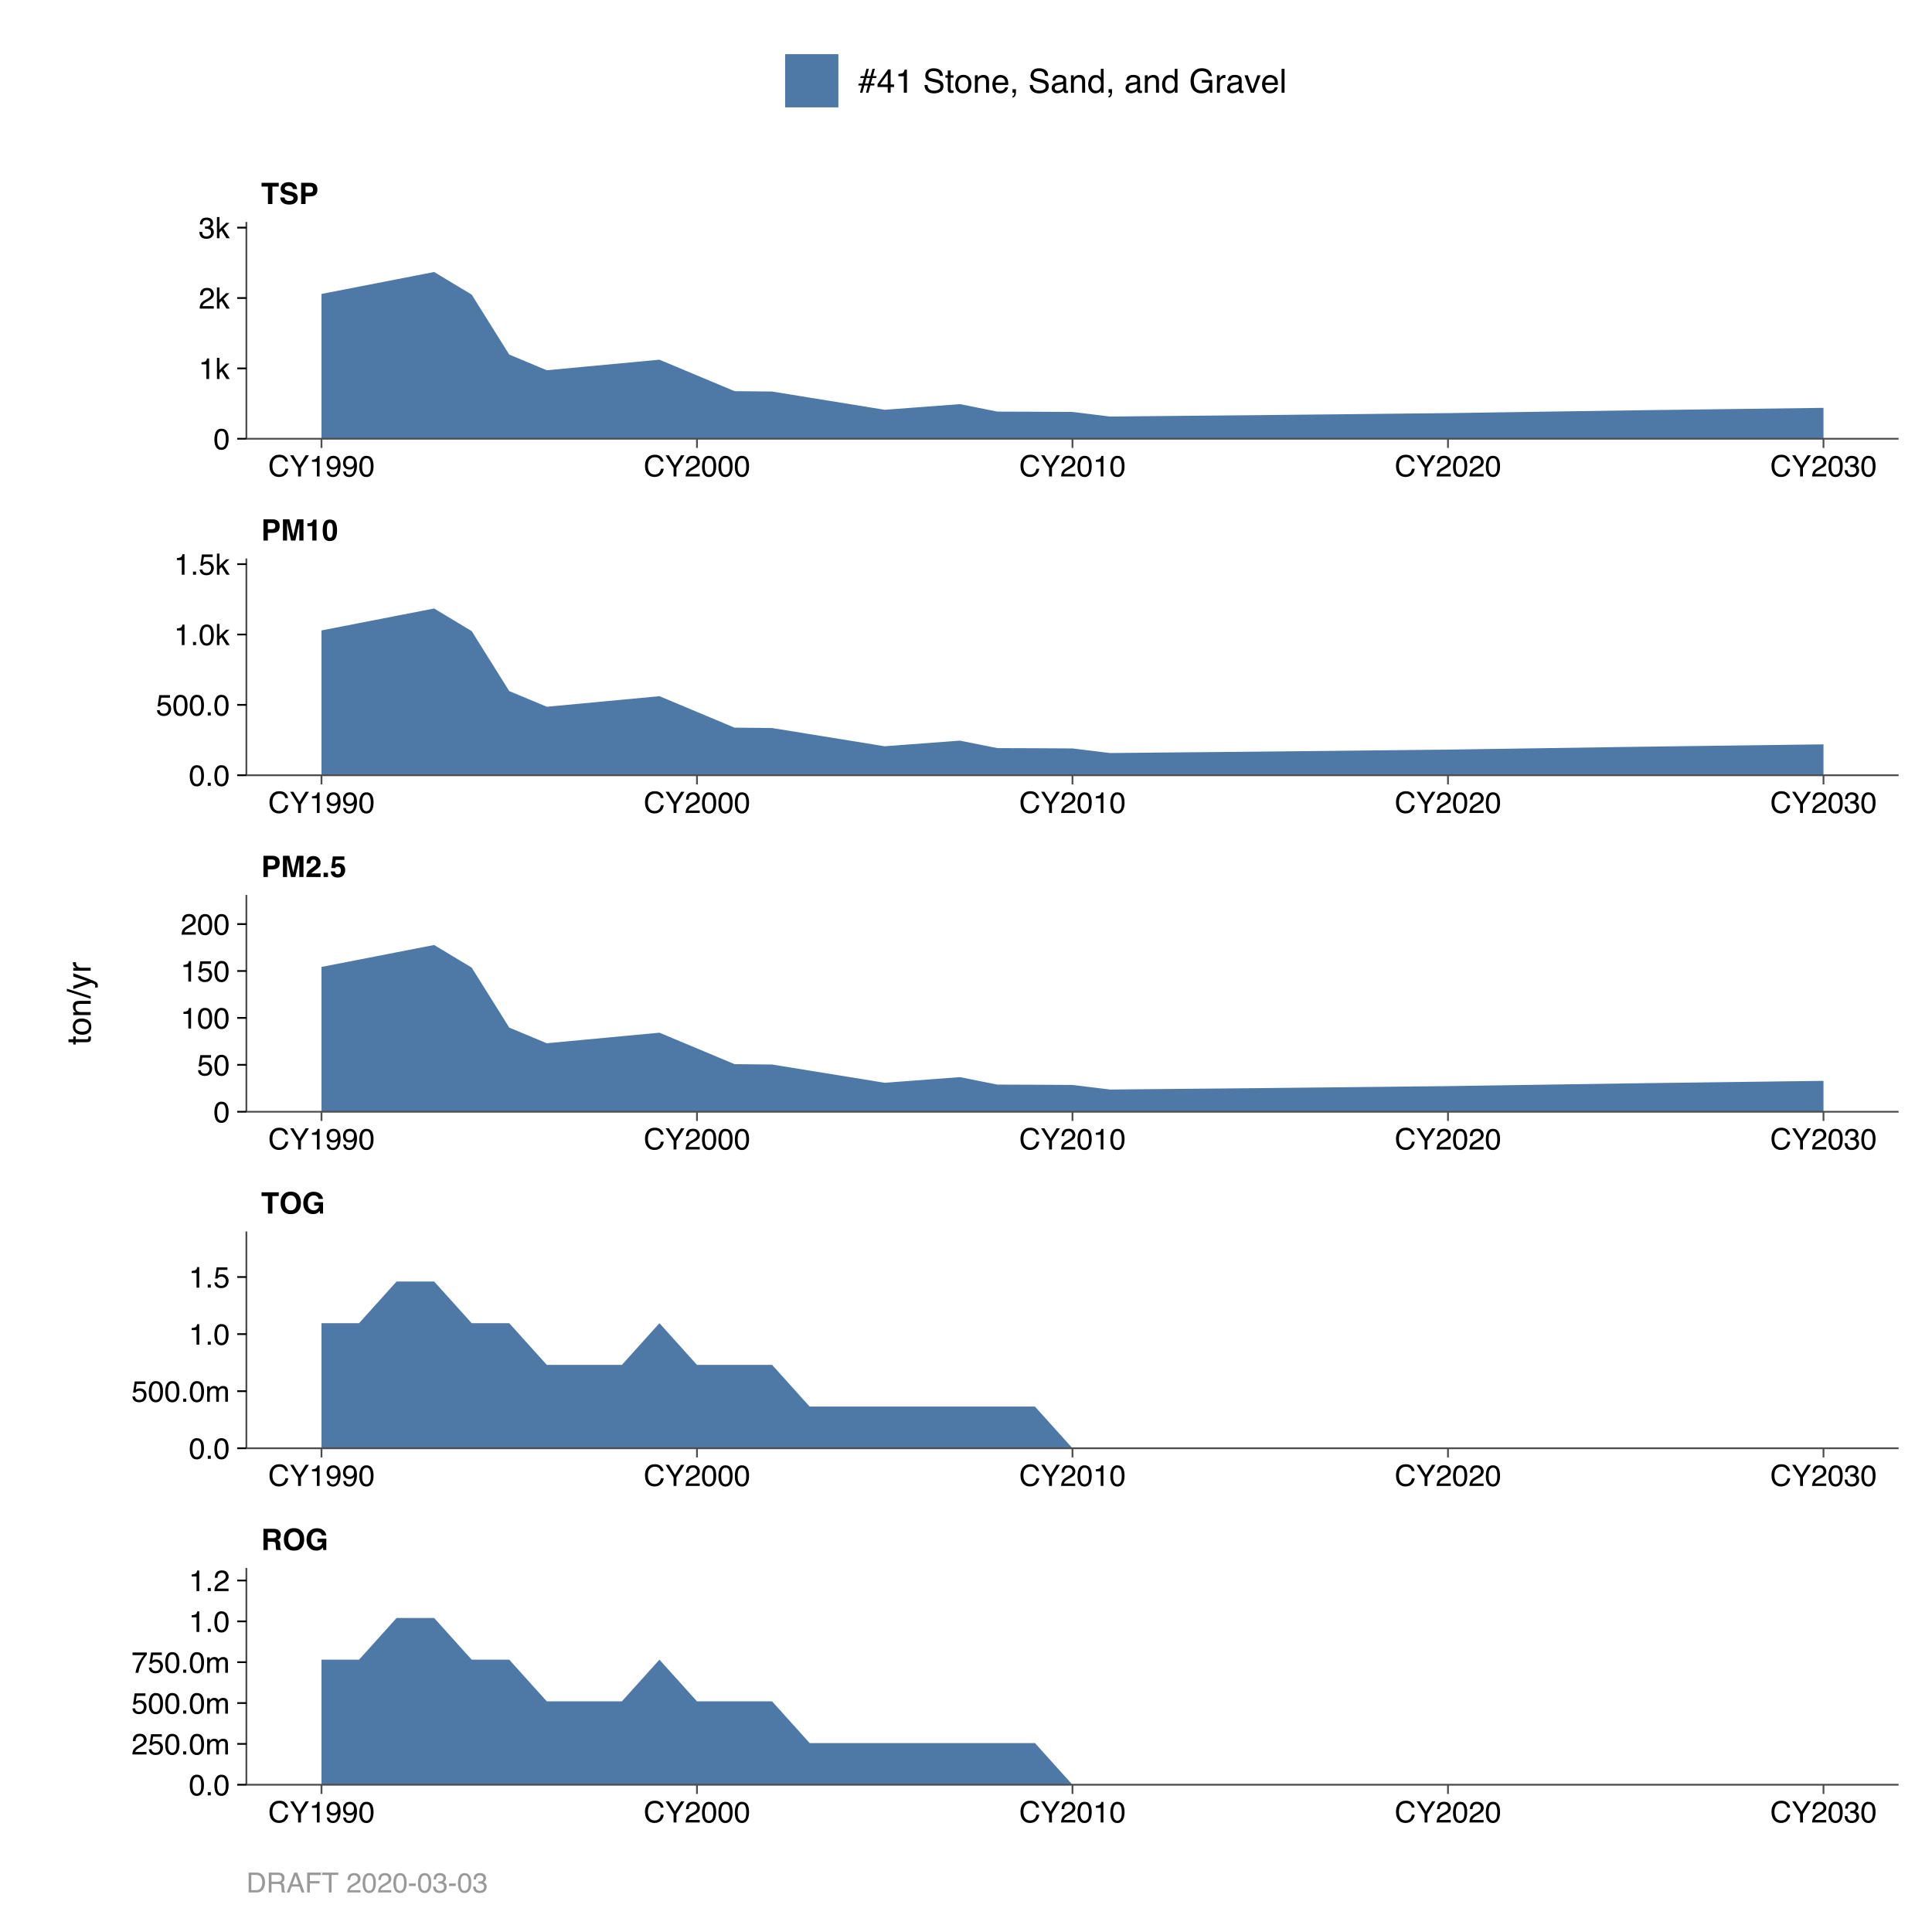 <?xml version="1.0" encoding="UTF-8"?>
<svg xmlns="http://www.w3.org/2000/svg" xmlns:xlink="http://www.w3.org/1999/xlink" width="576pt" height="576pt" viewBox="0 0 576 576" version="1.1">
<defs>
<g>
<symbol overflow="visible" id="glyph0-0">
<path style="stroke:none;" d="M 0.656 0 L 0.656 -6.328 L 5.766 -6.328 L 5.766 0 Z M 4.969 -0.797 L 4.969 -5.547 L 1.453 -5.547 L 1.453 -0.797 Z M 4.969 -0.797 "/>
</symbol>
<symbol overflow="visible" id="glyph0-1">
<path style="stroke:none;" d="M 2 -5.234 L 2 -3.531 L 3.484 -3.531 C 3.785 -3.531 4.008 -3.566 4.156 -3.641 C 4.426 -3.754 4.562 -3.988 4.562 -4.344 C 4.562 -4.727 4.43 -4.988 4.172 -5.125 C 4.023 -5.195 3.812 -5.234 3.531 -5.234 Z M 3.812 -6.328 C 4.25 -6.316 4.586 -6.258 4.828 -6.156 C 5.066 -6.062 5.27 -5.914 5.438 -5.719 C 5.57 -5.562 5.68 -5.383 5.766 -5.188 C 5.848 -5 5.891 -4.781 5.891 -4.531 C 5.891 -4.227 5.812 -3.93 5.656 -3.641 C 5.5 -3.348 5.25 -3.145 4.906 -3.031 C 5.195 -2.906 5.398 -2.734 5.516 -2.516 C 5.641 -2.305 5.703 -1.977 5.703 -1.531 L 5.703 -1.109 C 5.703 -0.816 5.719 -0.617 5.75 -0.516 C 5.781 -0.359 5.859 -0.238 5.984 -0.156 L 5.984 0 L 4.531 0 C 4.488 -0.133 4.457 -0.25 4.438 -0.344 C 4.406 -0.52 4.391 -0.703 4.391 -0.891 L 4.375 -1.469 C 4.375 -1.875 4.301 -2.145 4.156 -2.281 C 4.008 -2.414 3.742 -2.484 3.359 -2.484 L 2 -2.484 L 2 0 L 0.703 0 L 0.703 -6.328 Z M 3.812 -6.328 "/>
</symbol>
<symbol overflow="visible" id="glyph0-2">
<path style="stroke:none;" d="M 3.469 -0.938 C 3.988 -0.938 4.406 -1.129 4.719 -1.516 C 5.031 -1.91 5.188 -2.461 5.188 -3.172 C 5.188 -3.879 5.031 -4.426 4.719 -4.812 C 4.406 -5.207 3.988 -5.406 3.469 -5.406 C 2.945 -5.406 2.531 -5.211 2.219 -4.828 C 1.906 -4.441 1.75 -3.891 1.75 -3.172 C 1.75 -2.461 1.906 -1.91 2.219 -1.516 C 2.531 -1.129 2.945 -0.938 3.469 -0.938 Z M 6.5 -3.172 C 6.5 -2.035 6.18 -1.164 5.547 -0.562 C 5.066 -0.07 4.375 0.172 3.469 0.172 C 2.562 0.172 1.867 -0.07 1.391 -0.562 C 0.754 -1.164 0.438 -2.035 0.438 -3.172 C 0.438 -4.328 0.754 -5.195 1.391 -5.781 C 1.867 -6.281 2.562 -6.531 3.469 -6.531 C 4.375 -6.531 5.066 -6.281 5.547 -5.781 C 6.18 -5.195 6.5 -4.328 6.5 -3.172 Z M 3.469 -6.531 Z M 3.469 -6.531 "/>
</symbol>
<symbol overflow="visible" id="glyph0-3">
<path style="stroke:none;" d="M 4.922 -4.359 C 4.828 -4.785 4.582 -5.086 4.188 -5.266 C 3.969 -5.359 3.727 -5.406 3.469 -5.406 C 2.957 -5.406 2.535 -5.211 2.203 -4.828 C 1.879 -4.441 1.719 -3.863 1.719 -3.094 C 1.719 -2.312 1.895 -1.758 2.25 -1.438 C 2.602 -1.113 3.008 -0.953 3.469 -0.953 C 3.906 -0.953 4.266 -1.078 4.547 -1.328 C 4.836 -1.586 5.016 -1.926 5.078 -2.344 L 3.609 -2.344 L 3.609 -3.391 L 6.25 -3.391 L 6.25 0 L 5.375 0 L 5.234 -0.797 C 4.984 -0.492 4.754 -0.281 4.547 -0.156 C 4.203 0.062 3.773 0.172 3.266 0.172 C 2.422 0.172 1.734 -0.117 1.203 -0.703 C 0.641 -1.285 0.359 -2.082 0.359 -3.094 C 0.359 -4.125 0.645 -4.945 1.219 -5.562 C 1.781 -6.188 2.523 -6.5 3.453 -6.5 C 4.254 -6.5 4.898 -6.289 5.391 -5.875 C 5.879 -5.469 6.16 -4.961 6.234 -4.359 Z M 3.438 -6.5 Z M 3.438 -6.5 "/>
</symbol>
<symbol overflow="visible" id="glyph0-4">
<path style="stroke:none;" d="M 5.266 -6.328 L 5.266 -5.203 L 3.375 -5.203 L 3.375 0 L 2.047 0 L 2.047 -5.203 L 0.141 -5.203 L 0.141 -6.328 Z M 5.266 -6.328 "/>
</symbol>
<symbol overflow="visible" id="glyph0-5">
<path style="stroke:none;" d="M 4.234 -4.312 C 4.234 -4.645 4.145 -4.879 3.969 -5.016 C 3.801 -5.16 3.562 -5.234 3.25 -5.234 L 2.016 -5.234 L 2.016 -3.375 L 3.25 -3.375 C 3.562 -3.375 3.801 -3.445 3.969 -3.594 C 4.145 -3.75 4.234 -3.988 4.234 -4.312 Z M 5.547 -4.328 C 5.547 -3.578 5.352 -3.047 4.969 -2.734 C 4.594 -2.43 4.055 -2.281 3.359 -2.281 L 2.016 -2.281 L 2.016 0 L 0.703 0 L 0.703 -6.328 L 3.453 -6.328 C 4.086 -6.328 4.594 -6.164 4.969 -5.844 C 5.352 -5.52 5.547 -5.016 5.547 -4.328 Z M 5.547 -4.328 "/>
</symbol>
<symbol overflow="visible" id="glyph0-6">
<path style="stroke:none;" d="M 4.859 -6.328 L 6.766 -6.328 L 6.766 0 L 5.531 0 L 5.531 -4.281 C 5.531 -4.406 5.531 -4.578 5.531 -4.797 C 5.539 -5.023 5.547 -5.195 5.547 -5.312 L 4.344 0 L 3.062 0 L 1.875 -5.312 C 1.875 -5.195 1.875 -5.023 1.875 -4.797 C 1.875 -4.578 1.875 -4.406 1.875 -4.281 L 1.875 0 L 0.656 0 L 0.656 -6.328 L 2.578 -6.328 L 3.719 -1.359 Z M 4.859 -6.328 "/>
</symbol>
<symbol overflow="visible" id="glyph0-7">
<path style="stroke:none;" d="M 0.281 0 C 0.289 -0.445 0.383 -0.852 0.562 -1.219 C 0.738 -1.633 1.148 -2.078 1.797 -2.547 C 2.359 -2.953 2.723 -3.238 2.891 -3.406 C 3.148 -3.676 3.281 -3.973 3.281 -4.297 C 3.281 -4.566 3.207 -4.785 3.062 -4.953 C 2.914 -5.129 2.707 -5.219 2.438 -5.219 C 2.062 -5.219 1.805 -5.082 1.672 -4.812 C 1.598 -4.645 1.551 -4.391 1.531 -4.047 L 0.344 -4.047 C 0.363 -4.578 0.457 -5.004 0.625 -5.328 C 0.957 -5.953 1.539 -6.266 2.375 -6.266 C 3.031 -6.266 3.551 -6.078 3.938 -5.703 C 4.332 -5.336 4.531 -4.859 4.531 -4.266 C 4.531 -3.797 4.391 -3.383 4.109 -3.031 C 3.93 -2.789 3.633 -2.523 3.219 -2.234 L 2.734 -1.891 C 2.43 -1.672 2.223 -1.508 2.109 -1.406 C 1.992 -1.312 1.898 -1.203 1.828 -1.078 L 4.547 -1.078 L 4.547 0 Z M 0.281 0 "/>
</symbol>
<symbol overflow="visible" id="glyph0-8">
<path style="stroke:none;" d="M 0.547 -1.281 L 1.844 -1.281 L 1.844 0 L 0.547 0 Z M 0.547 -1.281 "/>
</symbol>
<symbol overflow="visible" id="glyph0-9">
<path style="stroke:none;" d="M 1.453 -1.672 C 1.504 -1.398 1.598 -1.191 1.734 -1.047 C 1.867 -0.898 2.066 -0.828 2.328 -0.828 C 2.629 -0.828 2.859 -0.93 3.016 -1.141 C 3.18 -1.359 3.266 -1.629 3.266 -1.953 C 3.266 -2.273 3.188 -2.547 3.031 -2.766 C 2.883 -2.984 2.656 -3.094 2.344 -3.094 C 2.195 -3.094 2.066 -3.07 1.953 -3.031 C 1.766 -2.969 1.625 -2.844 1.531 -2.656 L 0.422 -2.703 L 0.859 -6.141 L 4.297 -6.141 L 4.297 -5.109 L 1.75 -5.109 L 1.531 -3.75 C 1.719 -3.875 1.863 -3.953 1.969 -3.984 C 2.145 -4.055 2.359 -4.094 2.609 -4.094 C 3.129 -4.094 3.582 -3.914 3.969 -3.562 C 4.352 -3.219 4.547 -2.719 4.547 -2.062 C 4.547 -1.477 4.359 -0.961 3.984 -0.516 C 3.617 -0.066 3.066 0.156 2.328 0.156 C 1.734 0.156 1.242 0 0.859 -0.312 C 0.484 -0.633 0.273 -1.086 0.234 -1.672 Z M 1.453 -1.672 "/>
</symbol>
<symbol overflow="visible" id="glyph0-10">
<path style="stroke:none;" d="M 0.609 -4.297 L 0.609 -5.125 C 0.992 -5.145 1.266 -5.172 1.422 -5.203 C 1.672 -5.254 1.867 -5.363 2.016 -5.531 C 2.129 -5.645 2.211 -5.797 2.266 -5.984 C 2.297 -6.086 2.312 -6.172 2.312 -6.234 L 3.328 -6.234 L 3.328 0 L 2.078 0 L 2.078 -4.297 Z M 0.609 -4.297 "/>
</symbol>
<symbol overflow="visible" id="glyph0-11">
<path style="stroke:none;" d="M 1.531 -3.047 C 1.531 -2.336 1.586 -1.789 1.703 -1.406 C 1.816 -1.031 2.055 -0.844 2.422 -0.844 C 2.785 -0.844 3.023 -1.031 3.141 -1.406 C 3.254 -1.789 3.312 -2.336 3.312 -3.047 C 3.312 -3.797 3.254 -4.352 3.141 -4.719 C 3.023 -5.082 2.785 -5.266 2.422 -5.266 C 2.055 -5.266 1.816 -5.082 1.703 -4.719 C 1.586 -4.352 1.531 -3.797 1.531 -3.047 Z M 2.422 -6.266 C 3.211 -6.266 3.766 -5.984 4.078 -5.422 C 4.398 -4.867 4.562 -4.078 4.562 -3.047 C 4.562 -2.023 4.398 -1.234 4.078 -0.672 C 3.766 -0.117 3.211 0.156 2.422 0.156 C 1.629 0.156 1.07 -0.117 0.75 -0.672 C 0.438 -1.234 0.281 -2.023 0.281 -3.047 C 0.281 -4.078 0.438 -4.867 0.75 -5.422 C 1.07 -5.984 1.629 -6.266 2.422 -6.266 Z M 2.422 -6.266 "/>
</symbol>
<symbol overflow="visible" id="glyph0-12">
<path style="stroke:none;" d="M 1.625 -1.953 C 1.664 -1.66 1.742 -1.445 1.859 -1.312 C 2.078 -1.051 2.445 -0.922 2.969 -0.922 C 3.281 -0.922 3.535 -0.953 3.734 -1.016 C 4.098 -1.148 4.281 -1.395 4.281 -1.75 C 4.281 -1.957 4.188 -2.117 4 -2.234 C 3.82 -2.348 3.535 -2.445 3.141 -2.531 L 2.469 -2.688 C 1.812 -2.832 1.359 -2.992 1.109 -3.172 C 0.68 -3.461 0.469 -3.922 0.469 -4.547 C 0.469 -5.109 0.672 -5.578 1.078 -5.953 C 1.492 -6.328 2.102 -6.516 2.906 -6.516 C 3.57 -6.516 4.141 -6.336 4.609 -5.984 C 5.078 -5.629 5.328 -5.117 5.359 -4.453 L 4.078 -4.453 C 4.055 -4.828 3.891 -5.094 3.578 -5.25 C 3.367 -5.363 3.113 -5.422 2.812 -5.422 C 2.469 -5.422 2.191 -5.348 1.984 -5.203 C 1.785 -5.066 1.688 -4.879 1.688 -4.641 C 1.688 -4.41 1.789 -4.238 2 -4.125 C 2.125 -4.051 2.395 -3.961 2.812 -3.859 L 3.906 -3.609 C 4.383 -3.492 4.742 -3.336 4.984 -3.141 C 5.367 -2.848 5.562 -2.414 5.562 -1.844 C 5.562 -1.27 5.336 -0.789 4.891 -0.406 C 4.453 -0.031 3.828 0.156 3.016 0.156 C 2.191 0.156 1.539 -0.031 1.062 -0.406 C 0.594 -0.781 0.359 -1.297 0.359 -1.953 Z M 2.906 -6.531 Z M 2.906 -6.531 "/>
</symbol>
<symbol overflow="visible" id="glyph1-0">
<path style="stroke:none;" d="M 0.281 0 L 0.281 -6.312 L 5.297 -6.312 L 5.297 0 Z M 4.5 -0.797 L 4.5 -5.516 L 1.078 -5.516 L 1.078 -0.797 Z M 4.5 -0.797 "/>
</symbol>
<symbol overflow="visible" id="glyph1-1">
<path style="stroke:none;" d="M 3.328 -6.484 C 4.129 -6.484 4.75 -6.27 5.188 -5.844 C 5.625 -5.426 5.867 -4.953 5.922 -4.422 L 5.094 -4.422 C 5 -4.828 4.812 -5.145 4.531 -5.375 C 4.25 -5.613 3.852 -5.734 3.344 -5.734 C 2.719 -5.734 2.211 -5.516 1.828 -5.078 C 1.453 -4.641 1.266 -3.973 1.266 -3.078 C 1.266 -2.336 1.438 -1.738 1.781 -1.281 C 2.125 -0.82 2.633 -0.594 3.312 -0.594 C 3.945 -0.594 4.43 -0.832 4.766 -1.312 C 4.93 -1.57 5.062 -1.906 5.156 -2.312 L 5.984 -2.312 C 5.91 -1.656 5.664 -1.102 5.25 -0.656 C 4.75 -0.113 4.07 0.156 3.219 0.156 C 2.488 0.156 1.875 -0.062 1.375 -0.5 C 0.719 -1.094 0.391 -2 0.391 -3.219 C 0.391 -4.156 0.633 -4.922 1.125 -5.516 C 1.656 -6.16 2.391 -6.484 3.328 -6.484 Z M 3.156 -6.484 Z M 3.156 -6.484 "/>
</symbol>
<symbol overflow="visible" id="glyph1-2">
<path style="stroke:none;" d="M 0.188 -6.312 L 1.172 -6.312 L 2.984 -3.281 L 4.797 -6.312 L 5.797 -6.312 L 3.422 -2.547 L 3.422 0 L 2.562 0 L 2.562 -2.547 Z M 3 -6.312 Z M 3 -6.312 "/>
</symbol>
<symbol overflow="visible" id="glyph1-3">
<path style="stroke:none;" d="M 0.844 -4.359 L 0.844 -4.953 C 1.395 -5.004 1.781 -5.094 2 -5.219 C 2.227 -5.344 2.395 -5.645 2.5 -6.125 L 3.109 -6.125 L 3.109 0 L 2.297 0 L 2.297 -4.359 Z M 0.844 -4.359 "/>
</symbol>
<symbol overflow="visible" id="glyph1-4">
<path style="stroke:none;" d="M 1.172 -1.484 C 1.191 -1.055 1.352 -0.758 1.656 -0.594 C 1.82 -0.508 2 -0.469 2.188 -0.469 C 2.562 -0.469 2.879 -0.617 3.141 -0.922 C 3.398 -1.234 3.582 -1.863 3.688 -2.812 C 3.52 -2.539 3.305 -2.348 3.047 -2.234 C 2.797 -2.129 2.523 -2.078 2.234 -2.078 C 1.641 -2.078 1.172 -2.258 0.828 -2.625 C 0.484 -2.988 0.312 -3.461 0.312 -4.047 C 0.312 -4.609 0.477 -5.098 0.812 -5.516 C 1.156 -5.941 1.66 -6.156 2.328 -6.156 C 3.223 -6.156 3.844 -5.754 4.188 -4.953 C 4.375 -4.504 4.469 -3.945 4.469 -3.281 C 4.469 -2.531 4.352 -1.863 4.125 -1.281 C 3.75 -0.312 3.113 0.172 2.219 0.172 C 1.625 0.172 1.172 0.016 0.859 -0.297 C 0.547 -0.609 0.391 -1.004 0.391 -1.484 Z M 2.344 -2.75 C 2.645 -2.75 2.922 -2.848 3.172 -3.047 C 3.43 -3.254 3.562 -3.609 3.562 -4.109 C 3.562 -4.566 3.445 -4.906 3.219 -5.125 C 2.988 -5.344 2.695 -5.453 2.344 -5.453 C 1.969 -5.453 1.664 -5.32 1.438 -5.062 C 1.219 -4.812 1.109 -4.477 1.109 -4.062 C 1.109 -3.656 1.207 -3.332 1.406 -3.094 C 1.602 -2.863 1.914 -2.75 2.344 -2.75 Z M 2.344 -2.75 "/>
</symbol>
<symbol overflow="visible" id="glyph1-5">
<path style="stroke:none;" d="M 2.375 -6.156 C 3.176 -6.156 3.754 -5.828 4.109 -5.172 C 4.379 -4.66 4.516 -3.961 4.516 -3.078 C 4.516 -2.242 4.391 -1.555 4.141 -1.016 C 3.785 -0.223 3.195 0.172 2.375 0.172 C 1.633 0.172 1.082 -0.148 0.719 -0.797 C 0.426 -1.328 0.281 -2.047 0.281 -2.953 C 0.281 -3.648 0.367 -4.25 0.547 -4.75 C 0.879 -5.688 1.488 -6.156 2.375 -6.156 Z M 2.375 -0.531 C 2.77 -0.531 3.086 -0.707 3.328 -1.062 C 3.566 -1.426 3.688 -2.086 3.688 -3.047 C 3.688 -3.754 3.598 -4.332 3.422 -4.781 C 3.254 -5.227 2.922 -5.453 2.422 -5.453 C 1.973 -5.453 1.641 -5.238 1.422 -4.812 C 1.211 -4.383 1.109 -3.754 1.109 -2.922 C 1.109 -2.297 1.176 -1.789 1.312 -1.406 C 1.52 -0.82 1.875 -0.531 2.375 -0.531 Z M 2.375 -0.531 "/>
</symbol>
<symbol overflow="visible" id="glyph1-6">
<path style="stroke:none;" d="M 0.281 0 C 0.301 -0.531 0.406 -0.988 0.594 -1.375 C 0.789 -1.77 1.164 -2.129 1.719 -2.453 L 2.547 -2.922 C 2.91 -3.141 3.164 -3.328 3.312 -3.484 C 3.551 -3.711 3.672 -3.984 3.672 -4.297 C 3.672 -4.648 3.562 -4.93 3.344 -5.141 C 3.133 -5.359 2.848 -5.469 2.484 -5.469 C 1.961 -5.469 1.598 -5.266 1.391 -4.859 C 1.285 -4.648 1.227 -4.352 1.219 -3.969 L 0.422 -3.969 C 0.43 -4.5 0.531 -4.938 0.719 -5.281 C 1.051 -5.875 1.645 -6.172 2.5 -6.172 C 3.195 -6.172 3.707 -5.977 4.031 -5.594 C 4.363 -5.219 4.531 -4.797 4.531 -4.328 C 4.531 -3.836 4.352 -3.414 4 -3.062 C 3.801 -2.863 3.441 -2.617 2.922 -2.328 L 2.344 -2 C 2.062 -1.844 1.836 -1.695 1.672 -1.562 C 1.391 -1.312 1.211 -1.035 1.141 -0.734 L 4.5 -0.734 L 4.5 0 Z M 0.281 0 "/>
</symbol>
<symbol overflow="visible" id="glyph1-7">
<path style="stroke:none;" d="M 2.281 0.172 C 1.551 0.172 1.02 -0.023 0.688 -0.422 C 0.363 -0.828 0.203 -1.316 0.203 -1.891 L 1.016 -1.891 C 1.047 -1.492 1.117 -1.203 1.234 -1.016 C 1.441 -0.691 1.805 -0.531 2.328 -0.531 C 2.734 -0.531 3.055 -0.641 3.297 -0.859 C 3.547 -1.078 3.672 -1.359 3.672 -1.703 C 3.672 -2.129 3.539 -2.426 3.281 -2.594 C 3.031 -2.758 2.672 -2.844 2.203 -2.844 C 2.148 -2.844 2.098 -2.844 2.047 -2.844 C 1.992 -2.844 1.941 -2.844 1.891 -2.844 L 1.891 -3.516 C 1.973 -3.516 2.039 -3.508 2.094 -3.5 C 2.145 -3.5 2.203 -3.5 2.266 -3.5 C 2.555 -3.5 2.797 -3.547 2.984 -3.641 C 3.305 -3.797 3.469 -4.082 3.469 -4.5 C 3.469 -4.801 3.359 -5.035 3.141 -5.203 C 2.922 -5.367 2.672 -5.453 2.391 -5.453 C 1.867 -5.453 1.508 -5.281 1.312 -4.938 C 1.207 -4.75 1.145 -4.477 1.125 -4.125 L 0.359 -4.125 C 0.359 -4.582 0.453 -4.973 0.641 -5.297 C 0.953 -5.867 1.504 -6.156 2.297 -6.156 C 2.93 -6.156 3.422 -6.016 3.766 -5.734 C 4.109 -5.461 4.281 -5.062 4.281 -4.531 C 4.281 -4.145 4.176 -3.836 3.969 -3.609 C 3.844 -3.461 3.68 -3.348 3.484 -3.266 C 3.805 -3.172 4.055 -3 4.234 -2.75 C 4.422 -2.5 4.516 -2.191 4.516 -1.828 C 4.516 -1.234 4.316 -0.75 3.922 -0.375 C 3.535 -0.008 2.988 0.172 2.281 0.172 Z M 2.281 0.172 "/>
</symbol>
<symbol overflow="visible" id="glyph1-8">
<path style="stroke:none;" d="M 0.547 -6.312 L 1.297 -6.312 L 1.297 -2.641 L 3.281 -4.594 L 4.266 -4.594 L 2.5 -2.875 L 4.359 0 L 3.375 0 L 1.938 -2.312 L 1.297 -1.734 L 1.297 0 L 0.547 0 Z M 0.547 -6.312 "/>
</symbol>
<symbol overflow="visible" id="glyph1-9">
<path style="stroke:none;" d="M 0.75 -0.938 L 1.656 -0.938 L 1.656 0 L 0.75 0 Z M 0.75 -0.938 "/>
</symbol>
<symbol overflow="visible" id="glyph1-10">
<path style="stroke:none;" d="M 1.094 -1.562 C 1.133 -1.125 1.336 -0.82 1.703 -0.656 C 1.879 -0.57 2.094 -0.531 2.344 -0.531 C 2.801 -0.531 3.141 -0.676 3.359 -0.969 C 3.578 -1.258 3.688 -1.582 3.688 -1.938 C 3.688 -2.363 3.555 -2.691 3.297 -2.922 C 3.035 -3.16 2.719 -3.281 2.344 -3.281 C 2.082 -3.281 1.852 -3.227 1.656 -3.125 C 1.469 -3.02 1.305 -2.879 1.172 -2.703 L 0.5 -2.734 L 0.969 -6.047 L 4.172 -6.047 L 4.172 -5.297 L 1.562 -5.297 L 1.297 -3.594 C 1.43 -3.695 1.566 -3.773 1.703 -3.828 C 1.93 -3.93 2.195 -3.984 2.5 -3.984 C 3.062 -3.984 3.535 -3.801 3.922 -3.438 C 4.316 -3.07 4.516 -2.609 4.516 -2.047 C 4.516 -1.461 4.332 -0.945 3.969 -0.5 C 3.613 -0.062 3.047 0.156 2.266 0.156 C 1.754 0.156 1.305 0.016 0.922 -0.266 C 0.547 -0.547 0.332 -0.977 0.281 -1.562 Z M 1.094 -1.562 "/>
</symbol>
<symbol overflow="visible" id="glyph1-11">
<path style="stroke:none;" d="M 0.562 -4.594 L 1.328 -4.594 L 1.328 -3.953 C 1.516 -4.172 1.68 -4.332 1.828 -4.438 C 2.086 -4.613 2.379 -4.703 2.703 -4.703 C 3.066 -4.703 3.359 -4.613 3.578 -4.438 C 3.703 -4.332 3.816 -4.18 3.922 -3.984 C 4.098 -4.223 4.301 -4.398 4.531 -4.516 C 4.758 -4.641 5.02 -4.703 5.312 -4.703 C 5.926 -4.703 6.348 -4.477 6.578 -4.031 C 6.691 -3.789 6.75 -3.469 6.75 -3.062 L 6.75 0 L 5.953 0 L 5.953 -3.203 C 5.953 -3.504 5.875 -3.711 5.719 -3.828 C 5.57 -3.941 5.383 -4 5.156 -4 C 4.852 -4 4.594 -3.895 4.375 -3.688 C 4.156 -3.488 4.047 -3.148 4.047 -2.672 L 4.047 0 L 3.266 0 L 3.266 -3 C 3.266 -3.312 3.227 -3.539 3.156 -3.688 C 3.039 -3.895 2.82 -4 2.5 -4 C 2.207 -4 1.941 -3.883 1.703 -3.656 C 1.461 -3.438 1.344 -3.031 1.344 -2.438 L 1.344 0 L 0.562 0 Z M 0.562 -4.594 "/>
</symbol>
<symbol overflow="visible" id="glyph1-12">
<path style="stroke:none;" d="M 4.594 -6.047 L 4.594 -5.375 C 4.395 -5.176 4.129 -4.836 3.797 -4.359 C 3.473 -3.891 3.188 -3.379 2.938 -2.828 C 2.688 -2.297 2.5 -1.812 2.375 -1.375 C 2.289 -1.082 2.18 -0.625 2.047 0 L 1.203 0 C 1.391 -1.176 1.816 -2.344 2.484 -3.5 C 2.879 -4.188 3.289 -4.773 3.719 -5.266 L 0.328 -5.266 L 0.328 -6.047 Z M 4.594 -6.047 "/>
</symbol>
<symbol overflow="visible" id="glyph2-0">
<path style="stroke:none;" d="M 0 -0.312 L -7.109 -0.312 L -7.109 -5.953 L 0 -5.953 Z M -0.891 -5.062 L -6.219 -5.062 L -6.219 -1.203 L -0.891 -1.203 Z M -0.891 -5.062 "/>
</symbol>
<symbol overflow="visible" id="glyph2-1">
<path style="stroke:none;" d="M -6.625 -0.812 L -6.625 -1.688 L -5.188 -1.688 L -5.188 -2.516 L -4.469 -2.516 L -4.469 -1.688 L -1.094 -1.688 C -0.906 -1.688 -0.781 -1.75 -0.719 -1.875 C -0.688 -1.945 -0.672 -2.062 -0.672 -2.219 C -0.672 -2.258 -0.672 -2.301 -0.672 -2.344 C -0.672 -2.395 -0.676 -2.453 -0.688 -2.516 L 0 -2.516 C 0.031 -2.422 0.051 -2.316 0.062 -2.203 C 0.07 -2.098 0.078 -1.984 0.078 -1.859 C 0.078 -1.453 -0.023 -1.176 -0.234 -1.031 C -0.441 -0.883 -0.711 -0.812 -1.047 -0.812 L -4.469 -0.812 L -4.469 -0.109 L -5.188 -0.109 L -5.188 -0.812 Z M -6.625 -0.812 "/>
</symbol>
<symbol overflow="visible" id="glyph2-2">
<path style="stroke:none;" d="M -0.562 -2.688 C -0.562 -3.27 -0.781 -3.664 -1.219 -3.875 C -1.656 -4.094 -2.141 -4.203 -2.672 -4.203 C -3.16 -4.203 -3.555 -4.125 -3.859 -3.969 C -4.336 -3.727 -4.578 -3.305 -4.578 -2.703 C -4.578 -2.172 -4.375 -1.785 -3.969 -1.547 C -3.562 -1.305 -3.066 -1.188 -2.484 -1.188 C -1.93 -1.188 -1.473 -1.305 -1.109 -1.547 C -0.742 -1.785 -0.562 -2.164 -0.562 -2.688 Z M -5.328 -2.734 C -5.328 -3.398 -5.102 -3.961 -4.656 -4.422 C -4.219 -4.879 -3.566 -5.109 -2.703 -5.109 C -1.867 -5.109 -1.176 -4.906 -0.625 -4.5 C -0.082 -4.094 0.188 -3.461 0.188 -2.609 C 0.188 -1.898 -0.051 -1.332 -0.531 -0.906 C -1.008 -0.488 -1.66 -0.281 -2.484 -0.281 C -3.348 -0.281 -4.035 -0.5 -4.547 -0.938 C -5.066 -1.383 -5.328 -1.984 -5.328 -2.734 Z M -5.312 -2.703 Z M -5.312 -2.703 "/>
</symbol>
<symbol overflow="visible" id="glyph2-3">
<path style="stroke:none;" d="M -5.188 -0.641 L -5.188 -1.469 L -4.438 -1.469 C -4.75 -1.707 -4.969 -1.961 -5.094 -2.234 C -5.227 -2.516 -5.297 -2.82 -5.297 -3.156 C -5.297 -3.895 -5.039 -4.391 -4.531 -4.641 C -4.25 -4.785 -3.848 -4.859 -3.328 -4.859 L 0 -4.859 L 0 -3.969 L -3.266 -3.969 C -3.578 -3.969 -3.832 -3.922 -4.031 -3.828 C -4.352 -3.68 -4.516 -3.406 -4.516 -3 C -4.516 -2.789 -4.492 -2.617 -4.453 -2.484 C -4.379 -2.242 -4.238 -2.035 -4.031 -1.859 C -3.852 -1.711 -3.672 -1.617 -3.484 -1.578 C -3.305 -1.535 -3.051 -1.516 -2.719 -1.516 L 0 -1.516 L 0 -0.641 Z M -5.312 -2.688 Z M -5.312 -2.688 "/>
</symbol>
<symbol overflow="visible" id="glyph2-4">
<path style="stroke:none;" d="M -7.109 -2.25 L -7.109 -2.984 L 0 -0.734 L 0 0 Z M -7.109 -2.25 "/>
</symbol>
<symbol overflow="visible" id="glyph2-5">
<path style="stroke:none;" d="M -5.188 -3.875 L -5.188 -4.844 C -4.852 -4.719 -4.094 -4.441 -2.906 -4.016 C -2.02 -3.703 -1.297 -3.438 -0.734 -3.219 C 0.586 -2.719 1.395 -2.363 1.688 -2.156 C 1.977 -1.957 2.125 -1.602 2.125 -1.094 C 2.125 -0.977 2.117 -0.883 2.109 -0.812 C 2.098 -0.75 2.082 -0.672 2.062 -0.578 L 1.266 -0.578 C 1.305 -0.723 1.332 -0.828 1.344 -0.891 C 1.352 -0.961 1.359 -1.023 1.359 -1.078 C 1.359 -1.242 1.328 -1.363 1.266 -1.438 C 1.211 -1.508 1.148 -1.57 1.078 -1.625 C 1.055 -1.645 0.926 -1.703 0.688 -1.797 C 0.445 -1.898 0.27 -1.973 0.156 -2.016 L -5.188 -0.109 L -5.188 -1.094 L -0.969 -2.484 Z M -5.312 -2.469 Z M -5.312 -2.469 "/>
</symbol>
<symbol overflow="visible" id="glyph2-6">
<path style="stroke:none;" d="M -5.188 -0.656 L -5.188 -1.484 L -4.281 -1.484 C -4.457 -1.555 -4.672 -1.723 -4.922 -1.984 C -5.172 -2.254 -5.297 -2.562 -5.297 -2.906 C -5.297 -2.914 -5.289 -2.941 -5.281 -2.984 C -5.281 -3.023 -5.273 -3.094 -5.266 -3.188 L -4.359 -3.188 C -4.367 -3.133 -4.375 -3.082 -4.375 -3.031 C -4.375 -2.988 -4.375 -2.941 -4.375 -2.891 C -4.375 -2.453 -4.234 -2.113 -3.953 -1.875 C -3.672 -1.645 -3.348 -1.531 -2.984 -1.531 L 0 -1.531 L 0 -0.656 Z M -5.188 -0.656 "/>
</symbol>
<symbol overflow="visible" id="glyph3-0">
<path style="stroke:none;" d="M 0.312 0 L 0.312 -7.109 L 5.953 -7.109 L 5.953 0 Z M 5.062 -0.891 L 5.062 -6.219 L 1.203 -6.219 L 1.203 -0.891 Z M 5.062 -0.891 "/>
</symbol>
<symbol overflow="visible" id="glyph3-1">
<path style="stroke:none;" d="M 0.141 -2.719 L 1.266 -2.719 L 1.734 -4.375 L 0.609 -4.375 L 0.75 -4.938 L 1.875 -4.938 L 2.453 -7.109 L 3.172 -7.109 L 2.594 -4.938 L 3.656 -4.938 L 4.25 -7.109 L 4.969 -7.109 L 4.375 -4.938 L 5.5 -4.938 L 5.344 -4.375 L 4.234 -4.375 L 3.766 -2.719 L 4.891 -2.719 L 4.75 -2.156 L 3.625 -2.156 L 3.031 0 L 2.328 0 L 2.906 -2.156 L 1.828 -2.156 L 1.25 0 L 0.531 0 L 1.125 -2.156 L 0 -2.156 Z M 3.047 -2.719 L 3.5 -4.375 L 2.438 -4.375 L 2 -2.719 Z M 3.047 -2.719 "/>
</symbol>
<symbol overflow="visible" id="glyph3-2">
<path style="stroke:none;" d="M 3.281 -2.453 L 3.281 -5.594 L 1.047 -2.453 Z M 3.297 0 L 3.297 -1.688 L 0.25 -1.688 L 0.25 -2.547 L 3.422 -6.953 L 4.156 -6.953 L 4.156 -2.453 L 5.188 -2.453 L 5.188 -1.688 L 4.156 -1.688 L 4.156 0 Z M 3.297 0 "/>
</symbol>
<symbol overflow="visible" id="glyph3-3">
<path style="stroke:none;" d="M 0.953 -4.906 L 0.953 -5.578 C 1.578 -5.641 2.016 -5.738 2.266 -5.875 C 2.516 -6.02 2.695 -6.359 2.812 -6.891 L 3.5 -6.891 L 3.5 0 L 2.578 0 L 2.578 -4.906 Z M 0.953 -4.906 "/>
</symbol>
<symbol overflow="visible" id="glyph3-4">
<path style="stroke:none;" d=""/>
</symbol>
<symbol overflow="visible" id="glyph3-5">
<path style="stroke:none;" d="M 1.391 -2.297 C 1.41 -1.891 1.504 -1.562 1.672 -1.312 C 1.984 -0.844 2.547 -0.609 3.359 -0.609 C 3.723 -0.609 4.051 -0.66 4.344 -0.766 C 4.914 -0.961 5.203 -1.316 5.203 -1.828 C 5.203 -2.211 5.082 -2.488 4.844 -2.656 C 4.594 -2.82 4.207 -2.961 3.688 -3.078 L 2.734 -3.297 C 2.098 -3.441 1.648 -3.598 1.391 -3.766 C 0.941 -4.066 0.719 -4.508 0.719 -5.094 C 0.719 -5.738 0.938 -6.266 1.375 -6.672 C 1.82 -7.078 2.445 -7.281 3.25 -7.281 C 4 -7.281 4.633 -7.098 5.156 -6.734 C 5.676 -6.379 5.938 -5.805 5.938 -5.016 L 5.031 -5.016 C 4.977 -5.398 4.875 -5.691 4.719 -5.891 C 4.426 -6.266 3.926 -6.453 3.219 -6.453 C 2.656 -6.453 2.25 -6.332 2 -6.094 C 1.75 -5.852 1.625 -5.578 1.625 -5.266 C 1.625 -4.91 1.77 -4.656 2.062 -4.5 C 2.25 -4.395 2.68 -4.266 3.359 -4.109 L 4.359 -3.891 C 4.836 -3.773 5.207 -3.625 5.469 -3.438 C 5.914 -3.102 6.141 -2.617 6.141 -1.984 C 6.141 -1.203 5.852 -0.641 5.281 -0.297 C 4.707 0.035 4.047 0.203 3.297 0.203 C 2.41 0.203 1.719 -0.02 1.219 -0.469 C 0.719 -0.914 0.473 -1.523 0.484 -2.297 Z M 3.328 -7.297 Z M 3.328 -7.297 "/>
</symbol>
<symbol overflow="visible" id="glyph3-6">
<path style="stroke:none;" d="M 0.812 -6.625 L 1.688 -6.625 L 1.688 -5.188 L 2.516 -5.188 L 2.516 -4.469 L 1.688 -4.469 L 1.688 -1.094 C 1.688 -0.906 1.75 -0.781 1.875 -0.719 C 1.945 -0.688 2.062 -0.672 2.219 -0.672 C 2.258 -0.672 2.301 -0.672 2.344 -0.672 C 2.395 -0.672 2.453 -0.676 2.516 -0.688 L 2.516 0 C 2.422 0.031 2.316 0.051 2.203 0.062 C 2.098 0.07 1.984 0.078 1.859 0.078 C 1.453 0.078 1.176 -0.023 1.031 -0.234 C 0.883 -0.441 0.812 -0.711 0.812 -1.047 L 0.812 -4.469 L 0.109 -4.469 L 0.109 -5.188 L 0.812 -5.188 Z M 0.812 -6.625 "/>
</symbol>
<symbol overflow="visible" id="glyph3-7">
<path style="stroke:none;" d="M 2.688 -0.562 C 3.27 -0.562 3.664 -0.781 3.875 -1.219 C 4.094 -1.656 4.203 -2.141 4.203 -2.672 C 4.203 -3.16 4.125 -3.555 3.969 -3.859 C 3.727 -4.336 3.305 -4.578 2.703 -4.578 C 2.172 -4.578 1.785 -4.375 1.547 -3.969 C 1.305 -3.562 1.188 -3.066 1.188 -2.484 C 1.188 -1.93 1.305 -1.473 1.547 -1.109 C 1.785 -0.742 2.164 -0.562 2.688 -0.562 Z M 2.734 -5.328 C 3.398 -5.328 3.961 -5.102 4.422 -4.656 C 4.879 -4.219 5.109 -3.566 5.109 -2.703 C 5.109 -1.867 4.906 -1.176 4.5 -0.625 C 4.094 -0.082 3.461 0.188 2.609 0.188 C 1.898 0.188 1.332 -0.051 0.906 -0.531 C 0.488 -1.008 0.281 -1.66 0.281 -2.484 C 0.281 -3.348 0.5 -4.035 0.938 -4.547 C 1.383 -5.066 1.984 -5.328 2.734 -5.328 Z M 2.703 -5.312 Z M 2.703 -5.312 "/>
</symbol>
<symbol overflow="visible" id="glyph3-8">
<path style="stroke:none;" d="M 0.641 -5.188 L 1.469 -5.188 L 1.469 -4.438 C 1.707 -4.75 1.961 -4.969 2.234 -5.094 C 2.516 -5.227 2.82 -5.297 3.156 -5.297 C 3.895 -5.297 4.391 -5.039 4.641 -4.531 C 4.785 -4.25 4.859 -3.848 4.859 -3.328 L 4.859 0 L 3.969 0 L 3.969 -3.266 C 3.969 -3.578 3.922 -3.832 3.828 -4.031 C 3.68 -4.352 3.406 -4.516 3 -4.516 C 2.789 -4.516 2.617 -4.492 2.484 -4.453 C 2.242 -4.379 2.035 -4.238 1.859 -4.031 C 1.711 -3.852 1.617 -3.672 1.578 -3.484 C 1.535 -3.305 1.516 -3.051 1.516 -2.719 L 1.516 0 L 0.641 0 Z M 2.688 -5.312 Z M 2.688 -5.312 "/>
</symbol>
<symbol overflow="visible" id="glyph3-9">
<path style="stroke:none;" d="M 2.797 -5.297 C 3.16 -5.297 3.516 -5.207 3.859 -5.031 C 4.203 -4.863 4.469 -4.645 4.656 -4.375 C 4.832 -4.102 4.945 -3.797 5 -3.453 C 5.051 -3.211 5.078 -2.832 5.078 -2.312 L 1.281 -2.312 C 1.301 -1.789 1.426 -1.367 1.656 -1.047 C 1.883 -0.734 2.242 -0.578 2.734 -0.578 C 3.191 -0.578 3.555 -0.723 3.828 -1.016 C 3.973 -1.191 4.082 -1.395 4.156 -1.625 L 5 -1.625 C 4.977 -1.438 4.906 -1.223 4.781 -0.984 C 4.656 -0.754 4.516 -0.566 4.359 -0.422 C 4.086 -0.16 3.758 0.016 3.375 0.109 C 3.164 0.16 2.926 0.188 2.656 0.188 C 2.008 0.188 1.461 -0.047 1.016 -0.516 C 0.566 -0.984 0.344 -1.641 0.344 -2.484 C 0.344 -3.316 0.566 -3.992 1.016 -4.516 C 1.473 -5.035 2.066 -5.297 2.797 -5.297 Z M 4.188 -3 C 4.145 -3.375 4.062 -3.676 3.938 -3.906 C 3.695 -4.32 3.301 -4.531 2.75 -4.531 C 2.344 -4.531 2.004 -4.383 1.734 -4.094 C 1.461 -3.812 1.32 -3.445 1.312 -3 Z M 2.719 -5.312 Z M 2.719 -5.312 "/>
</symbol>
<symbol overflow="visible" id="glyph3-10">
<path style="stroke:none;" d="M 0.828 1.016 C 1.047 0.973 1.203 0.816 1.297 0.547 C 1.336 0.398 1.359 0.258 1.359 0.125 C 1.359 0.102 1.359 0.082 1.359 0.062 C 1.359 0.039 1.352 0.02 1.344 0 L 0.828 0 L 0.828 -1.047 L 1.859 -1.047 L 1.859 -0.078 C 1.859 0.305 1.781 0.645 1.625 0.938 C 1.469 1.227 1.203 1.406 0.828 1.469 Z M 0.828 1.016 "/>
</symbol>
<symbol overflow="visible" id="glyph3-11">
<path style="stroke:none;" d="M 1.312 -1.375 C 1.312 -1.125 1.398 -0.926 1.578 -0.781 C 1.766 -0.633 1.984 -0.562 2.234 -0.562 C 2.535 -0.562 2.832 -0.633 3.125 -0.781 C 3.602 -1.008 3.844 -1.395 3.844 -1.938 L 3.844 -2.641 C 3.738 -2.566 3.602 -2.508 3.438 -2.469 C 3.27 -2.426 3.109 -2.395 2.953 -2.375 L 2.422 -2.297 C 2.098 -2.254 1.859 -2.191 1.703 -2.109 C 1.441 -1.953 1.312 -1.707 1.312 -1.375 Z M 3.422 -3.141 C 3.617 -3.16 3.75 -3.242 3.812 -3.391 C 3.852 -3.461 3.875 -3.57 3.875 -3.719 C 3.875 -4.02 3.766 -4.238 3.547 -4.375 C 3.336 -4.508 3.039 -4.578 2.656 -4.578 C 2.195 -4.578 1.875 -4.453 1.688 -4.203 C 1.582 -4.066 1.508 -3.863 1.469 -3.594 L 0.656 -3.594 C 0.676 -4.238 0.883 -4.688 1.281 -4.938 C 1.676 -5.188 2.141 -5.312 2.672 -5.312 C 3.273 -5.312 3.77 -5.191 4.156 -4.953 C 4.531 -4.723 4.719 -4.363 4.719 -3.875 L 4.719 -0.891 C 4.719 -0.797 4.734 -0.723 4.766 -0.672 C 4.805 -0.617 4.891 -0.594 5.016 -0.594 C 5.047 -0.594 5.086 -0.594 5.141 -0.594 C 5.191 -0.602 5.242 -0.613 5.297 -0.625 L 5.297 0.031 C 5.16 0.062 5.055 0.082 4.984 0.094 C 4.91 0.102 4.816 0.109 4.703 0.109 C 4.398 0.109 4.18 0.004 4.047 -0.203 C 3.973 -0.316 3.922 -0.477 3.891 -0.688 C 3.711 -0.457 3.457 -0.254 3.125 -0.078 C 2.789 0.086 2.426 0.172 2.031 0.172 C 1.551 0.172 1.156 0.023 0.844 -0.266 C 0.539 -0.555 0.391 -0.922 0.391 -1.359 C 0.391 -1.836 0.539 -2.207 0.844 -2.469 C 1.145 -2.738 1.539 -2.906 2.031 -2.969 Z M 2.688 -5.312 Z M 2.688 -5.312 "/>
</symbol>
<symbol overflow="visible" id="glyph3-12">
<path style="stroke:none;" d="M 1.188 -2.531 C 1.188 -1.977 1.301 -1.516 1.531 -1.141 C 1.77 -0.766 2.148 -0.578 2.672 -0.578 C 3.078 -0.578 3.41 -0.75 3.672 -1.094 C 3.93 -1.438 4.062 -1.938 4.062 -2.594 C 4.062 -3.238 3.926 -3.719 3.656 -4.031 C 3.383 -4.352 3.055 -4.516 2.672 -4.516 C 2.223 -4.516 1.863 -4.344 1.594 -4 C 1.32 -3.664 1.188 -3.176 1.188 -2.531 Z M 2.5 -5.266 C 2.895 -5.266 3.227 -5.18 3.5 -5.016 C 3.656 -4.922 3.832 -4.754 4.031 -4.516 L 4.031 -7.125 L 4.859 -7.125 L 4.859 0 L 4.078 0 L 4.078 -0.719 C 3.867 -0.395 3.625 -0.16 3.344 -0.016 C 3.07 0.117 2.758 0.188 2.406 0.188 C 1.82 0.188 1.316 -0.051 0.891 -0.531 C 0.473 -1.02 0.266 -1.672 0.266 -2.484 C 0.266 -3.234 0.457 -3.883 0.844 -4.438 C 1.227 -4.988 1.781 -5.266 2.5 -5.266 Z M 2.5 -5.266 "/>
</symbol>
<symbol overflow="visible" id="glyph3-13">
<path style="stroke:none;" d="M 3.828 -7.297 C 4.492 -7.297 5.07 -7.164 5.562 -6.906 C 6.258 -6.531 6.691 -5.879 6.859 -4.953 L 5.906 -4.953 C 5.789 -5.473 5.551 -5.848 5.188 -6.078 C 4.82 -6.316 4.359 -6.438 3.797 -6.438 C 3.141 -6.438 2.586 -6.191 2.141 -5.703 C 1.691 -5.211 1.469 -4.477 1.469 -3.5 C 1.469 -2.656 1.648 -1.969 2.016 -1.438 C 2.391 -0.906 2.992 -0.641 3.828 -0.641 C 4.473 -0.641 5.004 -0.82 5.422 -1.188 C 5.848 -1.562 6.066 -2.164 6.078 -3 L 3.844 -3 L 3.844 -3.797 L 6.969 -3.797 L 6.969 0 L 6.344 0 L 6.125 -0.922 C 5.789 -0.555 5.5 -0.305 5.25 -0.172 C 4.832 0.066 4.297 0.188 3.641 0.188 C 2.797 0.188 2.07 -0.082 1.469 -0.625 C 0.812 -1.312 0.484 -2.25 0.484 -3.438 C 0.484 -4.633 0.805 -5.582 1.453 -6.281 C 2.055 -6.957 2.848 -7.297 3.828 -7.297 Z M 3.672 -7.297 Z M 3.672 -7.297 "/>
</symbol>
<symbol overflow="visible" id="glyph3-14">
<path style="stroke:none;" d="M 0.656 -5.188 L 1.484 -5.188 L 1.484 -4.281 C 1.555 -4.457 1.723 -4.672 1.984 -4.922 C 2.254 -5.172 2.562 -5.297 2.906 -5.297 C 2.914 -5.297 2.941 -5.289 2.984 -5.281 C 3.023 -5.281 3.094 -5.273 3.188 -5.266 L 3.188 -4.359 C 3.133 -4.367 3.082 -4.375 3.031 -4.375 C 2.988 -4.375 2.941 -4.375 2.891 -4.375 C 2.453 -4.375 2.113 -4.234 1.875 -3.953 C 1.645 -3.672 1.531 -3.348 1.531 -2.984 L 1.531 0 L 0.656 0 Z M 0.656 -5.188 "/>
</symbol>
<symbol overflow="visible" id="glyph3-15">
<path style="stroke:none;" d="M 1.062 -5.188 L 2.453 -0.969 L 3.891 -5.188 L 4.844 -5.188 L 2.891 0 L 1.969 0 L 0.047 -5.188 Z M 1.062 -5.188 "/>
</symbol>
<symbol overflow="visible" id="glyph3-16">
<path style="stroke:none;" d="M 0.656 -7.109 L 1.531 -7.109 L 1.531 0 L 0.656 0 Z M 0.656 -7.109 "/>
</symbol>
<symbol overflow="visible" id="glyph4-0">
<path style="stroke:none;" d="M 0.266 0 L 0.266 -5.922 L 4.969 -5.922 L 4.969 0 Z M 4.219 -0.734 L 4.219 -5.172 L 1 -5.172 L 1 -0.734 Z M 4.219 -0.734 "/>
</symbol>
<symbol overflow="visible" id="glyph4-1">
<path style="stroke:none;" d="M 2.906 -0.688 C 3.176 -0.688 3.395 -0.711 3.562 -0.766 C 3.875 -0.867 4.129 -1.07 4.328 -1.375 C 4.492 -1.613 4.609 -1.922 4.672 -2.297 C 4.711 -2.516 4.734 -2.719 4.734 -2.906 C 4.734 -3.645 4.586 -4.219 4.297 -4.625 C 4.004 -5.031 3.535 -5.234 2.891 -5.234 L 1.469 -5.234 L 1.469 -0.688 Z M 0.672 -5.922 L 3.062 -5.922 C 3.875 -5.922 4.504 -5.629 4.953 -5.047 C 5.359 -4.523 5.562 -3.859 5.562 -3.047 C 5.562 -2.422 5.441 -1.852 5.203 -1.344 C 4.785 -0.445 4.066 0 3.047 0 L 0.672 0 Z M 0.672 -5.922 "/>
</symbol>
<symbol overflow="visible" id="glyph4-2">
<path style="stroke:none;" d="M 3.375 -3.203 C 3.75 -3.203 4.047 -3.273 4.266 -3.422 C 4.484 -3.578 4.594 -3.852 4.594 -4.25 C 4.594 -4.664 4.441 -4.953 4.141 -5.109 C 3.973 -5.191 3.754 -5.234 3.484 -5.234 L 1.531 -5.234 L 1.531 -3.203 Z M 0.719 -5.922 L 3.469 -5.922 C 3.914 -5.922 4.285 -5.852 4.578 -5.719 C 5.141 -5.469 5.422 -5.004 5.422 -4.328 C 5.422 -3.973 5.344 -3.68 5.188 -3.453 C 5.039 -3.223 4.836 -3.039 4.578 -2.906 C 4.805 -2.812 4.977 -2.688 5.094 -2.531 C 5.219 -2.383 5.285 -2.141 5.297 -1.797 L 5.328 -1 C 5.336 -0.77 5.352 -0.602 5.375 -0.5 C 5.426 -0.312 5.516 -0.191 5.641 -0.141 L 5.641 0 L 4.656 0 C 4.625 -0.051 4.598 -0.113 4.578 -0.188 C 4.566 -0.27 4.555 -0.43 4.547 -0.672 L 4.5 -1.656 C 4.477 -2.039 4.336 -2.297 4.078 -2.422 C 3.922 -2.492 3.68 -2.531 3.359 -2.531 L 1.531 -2.531 L 1.531 0 L 0.719 0 Z M 0.719 -5.922 "/>
</symbol>
<symbol overflow="visible" id="glyph4-3">
<path style="stroke:none;" d="M 3.672 -2.422 L 2.766 -5.047 L 1.812 -2.422 Z M 2.344 -5.922 L 3.25 -5.922 L 5.406 0 L 4.531 0 L 3.922 -1.766 L 1.578 -1.766 L 0.938 0 L 0.125 0 Z M 2.344 -5.922 "/>
</symbol>
<symbol overflow="visible" id="glyph4-4">
<path style="stroke:none;" d="M 0.703 -5.922 L 4.812 -5.922 L 4.812 -5.188 L 1.5 -5.188 L 1.5 -3.391 L 4.406 -3.391 L 4.406 -2.688 L 1.5 -2.688 L 1.5 0 L 0.703 0 Z M 0.703 -5.922 "/>
</symbol>
<symbol overflow="visible" id="glyph4-5">
<path style="stroke:none;" d="M 4.938 -5.922 L 4.938 -5.219 L 2.938 -5.219 L 2.938 0 L 2.125 0 L 2.125 -5.219 L 0.141 -5.219 L 0.141 -5.922 Z M 4.938 -5.922 "/>
</symbol>
<symbol overflow="visible" id="glyph4-6">
<path style="stroke:none;" d=""/>
</symbol>
<symbol overflow="visible" id="glyph4-7">
<path style="stroke:none;" d="M 0.266 0 C 0.285 -0.5 0.383 -0.93 0.562 -1.297 C 0.738 -1.66 1.086 -1.992 1.609 -2.297 L 2.391 -2.75 C 2.734 -2.945 2.973 -3.117 3.109 -3.266 C 3.328 -3.484 3.438 -3.738 3.438 -4.031 C 3.438 -4.363 3.336 -4.629 3.141 -4.828 C 2.941 -5.023 2.676 -5.125 2.344 -5.125 C 1.844 -5.125 1.5 -4.938 1.312 -4.562 C 1.207 -4.363 1.148 -4.082 1.141 -3.719 L 0.406 -3.719 C 0.406 -4.219 0.492 -4.629 0.672 -4.953 C 0.984 -5.504 1.539 -5.781 2.344 -5.781 C 3 -5.781 3.477 -5.602 3.781 -5.25 C 4.094 -4.895 4.25 -4.5 4.25 -4.062 C 4.25 -3.602 4.086 -3.207 3.766 -2.875 C 3.566 -2.688 3.227 -2.457 2.75 -2.188 L 2.203 -1.875 C 1.93 -1.727 1.723 -1.594 1.578 -1.469 C 1.305 -1.227 1.133 -0.969 1.062 -0.688 L 4.219 -0.688 L 4.219 0 Z M 0.266 0 "/>
</symbol>
<symbol overflow="visible" id="glyph4-8">
<path style="stroke:none;" d="M 2.234 -5.766 C 2.984 -5.766 3.52 -5.457 3.844 -4.844 C 4.102 -4.375 4.234 -3.723 4.234 -2.891 C 4.234 -2.109 4.117 -1.461 3.891 -0.953 C 3.547 -0.211 2.992 0.156 2.234 0.156 C 1.535 0.156 1.02 -0.145 0.688 -0.75 C 0.406 -1.25 0.266 -1.922 0.266 -2.766 C 0.266 -3.422 0.348 -3.984 0.516 -4.453 C 0.828 -5.328 1.398 -5.766 2.234 -5.766 Z M 2.219 -0.5 C 2.594 -0.5 2.891 -0.664 3.109 -1 C 3.336 -1.332 3.453 -1.953 3.453 -2.859 C 3.453 -3.516 3.367 -4.051 3.203 -4.469 C 3.047 -4.895 2.738 -5.109 2.281 -5.109 C 1.852 -5.109 1.539 -4.906 1.344 -4.5 C 1.145 -4.102 1.047 -3.516 1.047 -2.734 C 1.047 -2.148 1.109 -1.68 1.234 -1.328 C 1.422 -0.773 1.75 -0.5 2.219 -0.5 Z M 2.219 -0.5 "/>
</symbol>
<symbol overflow="visible" id="glyph4-9">
<path style="stroke:none;" d="M 0.344 -2.672 L 2.359 -2.672 L 2.359 -1.922 L 0.344 -1.922 Z M 0.344 -2.672 "/>
</symbol>
<symbol overflow="visible" id="glyph4-10">
<path style="stroke:none;" d="M 2.141 0.156 C 1.461 0.156 0.969 -0.031 0.656 -0.406 C 0.352 -0.781 0.203 -1.234 0.203 -1.766 L 0.953 -1.766 C 0.984 -1.398 1.055 -1.129 1.172 -0.953 C 1.359 -0.648 1.695 -0.5 2.188 -0.5 C 2.562 -0.5 2.863 -0.598 3.094 -0.797 C 3.332 -1.004 3.453 -1.27 3.453 -1.594 C 3.453 -2 3.328 -2.281 3.078 -2.438 C 2.836 -2.594 2.504 -2.672 2.078 -2.672 C 2.023 -2.672 1.973 -2.672 1.922 -2.672 C 1.867 -2.672 1.816 -2.664 1.766 -2.656 L 1.766 -3.297 C 1.848 -3.297 1.91 -3.289 1.953 -3.281 C 2.004 -3.281 2.062 -3.281 2.125 -3.281 C 2.395 -3.281 2.617 -3.32 2.797 -3.406 C 3.098 -3.562 3.25 -3.832 3.25 -4.219 C 3.25 -4.508 3.145 -4.727 2.938 -4.875 C 2.738 -5.031 2.504 -5.109 2.234 -5.109 C 1.754 -5.109 1.422 -4.945 1.234 -4.625 C 1.129 -4.445 1.07 -4.195 1.062 -3.875 L 0.344 -3.875 C 0.344 -4.301 0.426 -4.664 0.594 -4.969 C 0.895 -5.508 1.414 -5.781 2.156 -5.781 C 2.75 -5.781 3.207 -5.645 3.531 -5.375 C 3.852 -5.113 4.016 -4.738 4.016 -4.25 C 4.016 -3.895 3.914 -3.609 3.719 -3.391 C 3.602 -3.242 3.453 -3.133 3.266 -3.062 C 3.566 -2.977 3.801 -2.816 3.969 -2.578 C 4.145 -2.336 4.234 -2.047 4.234 -1.703 C 4.234 -1.148 4.051 -0.703 3.688 -0.359 C 3.32 -0.016 2.805 0.156 2.141 0.156 Z M 2.141 0.156 "/>
</symbol>
</g>
<clipPath id="clip1">
  <path d="M 73.457 66.176 L 566.035 66.176 L 566.035 130.805 L 73.457 130.805 Z M 73.457 66.176 "/>
</clipPath>
<clipPath id="clip2">
  <path d="M 95 81 L 544 81 L 544 130.805 L 95 130.805 Z M 95 81 "/>
</clipPath>
<clipPath id="clip3">
  <path d="M 73.457 166.5 L 566.035 166.5 L 566.035 231.129 L 73.457 231.129 Z M 73.457 166.5 "/>
</clipPath>
<clipPath id="clip4">
  <path d="M 95 181 L 544 181 L 544 231.129 L 95 231.129 Z M 95 181 "/>
</clipPath>
<clipPath id="clip5">
  <path d="M 73.457 266.824 L 566.035 266.824 L 566.035 331.453 L 73.457 331.453 Z M 73.457 266.824 "/>
</clipPath>
<clipPath id="clip6">
  <path d="M 95 281 L 544 281 L 544 331.453 L 95 331.453 Z M 95 281 "/>
</clipPath>
<clipPath id="clip7">
  <path d="M 73.457 367.145 L 566.035 367.145 L 566.035 431.773 L 73.457 431.773 Z M 73.457 367.145 "/>
</clipPath>
<clipPath id="clip8">
  <path d="M 95 382 L 544 382 L 544 431.773 L 95 431.773 Z M 95 382 "/>
</clipPath>
<clipPath id="clip9">
  <path d="M 73.457 467.469 L 566.035 467.469 L 566.035 532.098 L 73.457 532.098 Z M 73.457 467.469 "/>
</clipPath>
<clipPath id="clip10">
  <path d="M 95 482 L 544 482 L 544 532.098 L 95 532.098 Z M 95 482 "/>
</clipPath>
</defs>
<g id="surface974">
<rect x="0" y="0" width="576" height="576" style="fill:rgb(100%,100%,100%);fill-opacity:1;stroke:none;"/>
<rect x="0" y="0" width="576" height="576" style="fill:rgb(100%,100%,100%);fill-opacity:1;stroke:none;"/>
<path style="fill:none;stroke-width:1.067;stroke-linecap:round;stroke-linejoin:round;stroke:rgb(100%,100%,100%);stroke-opacity:1;stroke-miterlimit:10;" d="M 0 576 L 576 576 L 576 0 L 0 0 Z M 0 576 "/>
<g clip-path="url(#clip1)" clip-rule="nonzero">
<path style=" stroke:none;fill-rule:nonzero;fill:rgb(100%,100%,100%);fill-opacity:1;" d="M 73.457 130.805 L 566.035 130.805 L 566.035 66.176 L 73.457 66.176 Z M 73.457 130.805 "/>
</g>
<g clip-path="url(#clip2)" clip-rule="nonzero">
<path style=" stroke:none;fill-rule:nonzero;fill:rgb(30.588%,47.451%,65.49%);fill-opacity:1;" d="M 95.848 87.629 L 107.043 85.453 L 118.238 83.27 L 129.434 81.094 L 140.629 87.836 L 151.824 105.711 L 163.02 110.387 L 174.211 109.336 L 185.406 108.285 L 196.602 107.238 L 207.797 111.926 L 218.992 116.617 L 230.188 116.73 L 241.383 118.547 L 252.578 120.355 L 263.773 122.172 L 286.164 120.484 L 297.359 122.715 L 308.551 122.754 L 319.746 122.812 L 330.941 124.188 L 342.137 124.078 L 353.332 123.973 L 364.527 123.871 L 375.723 123.766 L 386.918 123.641 L 398.113 123.527 L 409.309 123.406 L 420.504 123.281 L 431.699 123.168 L 442.891 123 L 454.086 122.828 L 487.672 122.324 L 498.867 122.18 L 510.062 122.031 L 543.648 121.598 L 543.648 130.805 L 95.848 130.805 Z M 95.848 87.629 "/>
</g>
<g clip-path="url(#clip3)" clip-rule="nonzero">
<path style=" stroke:none;fill-rule:nonzero;fill:rgb(100%,100%,100%);fill-opacity:1;" d="M 73.457 231.129 L 566.035 231.129 L 566.035 166.5 L 73.457 166.5 Z M 73.457 231.129 "/>
</g>
<g clip-path="url(#clip4)" clip-rule="nonzero">
<path style=" stroke:none;fill-rule:nonzero;fill:rgb(30.588%,47.451%,65.49%);fill-opacity:1;" d="M 95.848 187.949 L 107.043 185.773 L 118.238 183.59 L 129.434 181.414 L 140.629 188.156 L 151.824 206.035 L 163.02 210.707 L 174.211 209.66 L 196.602 207.559 L 207.797 212.25 L 218.992 216.938 L 230.188 217.055 L 241.383 218.867 L 252.578 220.676 L 263.773 222.492 L 274.969 221.648 L 286.164 220.809 L 297.359 223.039 L 308.551 223.074 L 319.746 223.137 L 330.941 224.508 L 342.137 224.402 L 353.332 224.293 L 364.527 224.195 L 375.723 224.086 L 386.918 223.965 L 398.113 223.848 L 420.504 223.605 L 431.699 223.488 L 442.891 223.32 L 487.672 222.648 L 498.867 222.5 L 521.258 222.211 L 532.453 222.062 L 543.648 221.918 L 543.648 231.129 L 95.848 231.129 Z M 95.848 187.949 "/>
</g>
<g clip-path="url(#clip5)" clip-rule="nonzero">
<path style=" stroke:none;fill-rule:nonzero;fill:rgb(100%,100%,100%);fill-opacity:1;" d="M 73.457 331.453 L 566.035 331.453 L 566.035 266.824 L 73.457 266.824 Z M 73.457 331.453 "/>
</g>
<g clip-path="url(#clip6)" clip-rule="nonzero">
<path style=" stroke:none;fill-rule:nonzero;fill:rgb(30.588%,47.451%,65.49%);fill-opacity:1;" d="M 95.848 288.273 L 107.043 286.098 L 118.238 283.914 L 129.434 281.738 L 140.629 288.48 L 151.824 306.355 L 163.02 311.031 L 174.211 309.98 L 185.406 308.93 L 196.602 307.883 L 207.797 312.57 L 218.992 317.262 L 230.188 317.375 L 241.383 319.191 L 252.578 321 L 263.773 322.816 L 286.164 321.129 L 297.359 323.359 L 308.551 323.398 L 319.746 323.461 L 330.941 324.832 L 342.137 324.723 L 353.332 324.617 L 364.527 324.516 L 375.723 324.41 L 386.918 324.285 L 398.113 324.172 L 409.309 324.051 L 420.504 323.926 L 431.699 323.812 L 442.891 323.645 L 454.086 323.477 L 465.281 323.305 L 487.672 322.969 L 510.062 322.68 L 521.258 322.531 L 543.648 322.242 L 543.648 331.453 L 95.848 331.453 Z M 95.848 288.273 "/>
</g>
<g clip-path="url(#clip7)" clip-rule="nonzero">
<path style=" stroke:none;fill-rule:nonzero;fill:rgb(100%,100%,100%);fill-opacity:1;" d="M 73.457 431.773 L 566.035 431.773 L 566.035 367.145 L 73.457 367.145 Z M 73.457 431.773 "/>
</g>
<g clip-path="url(#clip8)" clip-rule="nonzero">
<path style=" stroke:none;fill-rule:nonzero;fill:rgb(30.588%,47.451%,65.49%);fill-opacity:1;" d="M 95.848 394.488 L 107.043 394.488 L 118.238 382.059 L 129.434 382.059 L 140.629 394.488 L 151.824 394.488 L 163.02 406.918 L 185.406 406.918 L 196.602 394.488 L 207.797 406.918 L 230.188 406.918 L 241.383 419.344 L 308.551 419.344 L 319.746 431.773 L 543.648 431.773 L 95.848 431.773 Z M 95.848 394.488 "/>
</g>
<g clip-path="url(#clip9)" clip-rule="nonzero">
<path style=" stroke:none;fill-rule:nonzero;fill:rgb(100%,100%,100%);fill-opacity:1;" d="M 73.457 532.098 L 566.035 532.098 L 566.035 467.469 L 73.457 467.469 Z M 73.457 532.098 "/>
</g>
<g clip-path="url(#clip10)" clip-rule="nonzero">
<path style=" stroke:none;fill-rule:nonzero;fill:rgb(30.588%,47.451%,65.49%);fill-opacity:1;" d="M 95.848 494.812 L 107.043 494.812 L 118.238 482.383 L 129.434 482.383 L 140.629 494.812 L 151.824 494.812 L 163.02 507.238 L 185.406 507.238 L 196.602 494.812 L 207.797 507.238 L 230.188 507.238 L 241.383 519.668 L 308.551 519.668 L 319.746 532.098 L 543.648 532.098 L 95.848 532.098 Z M 95.848 494.812 "/>
</g>
<g style="fill:rgb(0%,0%,0%);fill-opacity:1;">
  <use xlink:href="#glyph0-1" x="77.84" y="462.125"/>
  <use xlink:href="#glyph0-2" x="84.193" y="462.125"/>
  <use xlink:href="#glyph0-3" x="91.035" y="462.125"/>
</g>
<g style="fill:rgb(0%,0%,0%);fill-opacity:1;">
  <use xlink:href="#glyph0-4" x="77.84" y="361.801"/>
  <use xlink:href="#glyph0-2" x="83.213" y="361.801"/>
  <use xlink:href="#glyph0-3" x="90.056" y="361.801"/>
</g>
<g style="fill:rgb(0%,0%,0%);fill-opacity:1;">
  <use xlink:href="#glyph0-5" x="77.84" y="261.477"/>
  <use xlink:href="#glyph0-6" x="83.707" y="261.477"/>
  <use xlink:href="#glyph0-7" x="91.035" y="261.477"/>
  <use xlink:href="#glyph0-8" x="95.928" y="261.477"/>
  <use xlink:href="#glyph0-9" x="98.372" y="261.477"/>
</g>
<g style="fill:rgb(0%,0%,0%);fill-opacity:1;">
  <use xlink:href="#glyph0-5" x="77.84" y="161.156"/>
  <use xlink:href="#glyph0-6" x="83.707" y="161.156"/>
  <use xlink:href="#glyph0-10" x="91.035" y="161.156"/>
  <use xlink:href="#glyph0-11" x="95.928" y="161.156"/>
</g>
<g style="fill:rgb(0%,0%,0%);fill-opacity:1;">
  <use xlink:href="#glyph0-4" x="77.84" y="60.832"/>
  <use xlink:href="#glyph0-12" x="83.213" y="60.832"/>
  <use xlink:href="#glyph0-5" x="89.081" y="60.832"/>
</g>
<path style="fill:none;stroke-width:0.533;stroke-linecap:butt;stroke-linejoin:round;stroke:rgb(30.196%,30.196%,30.196%);stroke-opacity:1;stroke-miterlimit:10;" d="M 73.457 532.098 L 566.039 532.098 "/>
<path style="fill:none;stroke-width:0.533;stroke-linecap:butt;stroke-linejoin:round;stroke:rgb(30.196%,30.196%,30.196%);stroke-opacity:1;stroke-miterlimit:10;" d="M 95.848 534.836 L 95.848 532.098 "/>
<path style="fill:none;stroke-width:0.533;stroke-linecap:butt;stroke-linejoin:round;stroke:rgb(30.196%,30.196%,30.196%);stroke-opacity:1;stroke-miterlimit:10;" d="M 207.797 534.836 L 207.797 532.098 "/>
<path style="fill:none;stroke-width:0.533;stroke-linecap:butt;stroke-linejoin:round;stroke:rgb(30.196%,30.196%,30.196%);stroke-opacity:1;stroke-miterlimit:10;" d="M 319.746 534.836 L 319.746 532.098 "/>
<path style="fill:none;stroke-width:0.533;stroke-linecap:butt;stroke-linejoin:round;stroke:rgb(30.196%,30.196%,30.196%);stroke-opacity:1;stroke-miterlimit:10;" d="M 431.699 534.836 L 431.699 532.098 "/>
<path style="fill:none;stroke-width:0.533;stroke-linecap:butt;stroke-linejoin:round;stroke:rgb(30.196%,30.196%,30.196%);stroke-opacity:1;stroke-miterlimit:10;" d="M 543.648 534.836 L 543.648 532.098 "/>
<g style="fill:rgb(0%,0%,0%);fill-opacity:1;">
  <use xlink:href="#glyph1-1" x="79.953" y="543.34"/>
  <use xlink:href="#glyph1-2" x="86.306" y="543.34"/>
  <use xlink:href="#glyph1-3" x="92.173" y="543.34"/>
  <use xlink:href="#glyph1-4" x="97.066" y="543.34"/>
  <use xlink:href="#glyph1-4" x="101.958" y="543.34"/>
  <use xlink:href="#glyph1-5" x="106.851" y="543.34"/>
</g>
<g style="fill:rgb(0%,0%,0%);fill-opacity:1;">
  <use xlink:href="#glyph1-1" x="191.902" y="543.34"/>
  <use xlink:href="#glyph1-2" x="198.255" y="543.34"/>
  <use xlink:href="#glyph1-6" x="204.123" y="543.34"/>
  <use xlink:href="#glyph1-5" x="209.015" y="543.34"/>
  <use xlink:href="#glyph1-5" x="213.907" y="543.34"/>
  <use xlink:href="#glyph1-5" x="218.8" y="543.34"/>
</g>
<g style="fill:rgb(0%,0%,0%);fill-opacity:1;">
  <use xlink:href="#glyph1-1" x="303.852" y="543.34"/>
  <use xlink:href="#glyph1-2" x="310.204" y="543.34"/>
  <use xlink:href="#glyph1-6" x="316.072" y="543.34"/>
  <use xlink:href="#glyph1-5" x="320.964" y="543.34"/>
  <use xlink:href="#glyph1-3" x="325.857" y="543.34"/>
  <use xlink:href="#glyph1-5" x="330.749" y="543.34"/>
</g>
<g style="fill:rgb(0%,0%,0%);fill-opacity:1;">
  <use xlink:href="#glyph1-1" x="415.805" y="543.34"/>
  <use xlink:href="#glyph1-2" x="422.158" y="543.34"/>
  <use xlink:href="#glyph1-6" x="428.025" y="543.34"/>
  <use xlink:href="#glyph1-5" x="432.917" y="543.34"/>
  <use xlink:href="#glyph1-6" x="437.81" y="543.34"/>
  <use xlink:href="#glyph1-5" x="442.702" y="543.34"/>
</g>
<g style="fill:rgb(0%,0%,0%);fill-opacity:1;">
  <use xlink:href="#glyph1-1" x="527.754" y="543.34"/>
  <use xlink:href="#glyph1-2" x="534.107" y="543.34"/>
  <use xlink:href="#glyph1-6" x="539.974" y="543.34"/>
  <use xlink:href="#glyph1-5" x="544.867" y="543.34"/>
  <use xlink:href="#glyph1-7" x="549.759" y="543.34"/>
  <use xlink:href="#glyph1-5" x="554.651" y="543.34"/>
</g>
<path style="fill:none;stroke-width:0.533;stroke-linecap:butt;stroke-linejoin:round;stroke:rgb(30.196%,30.196%,30.196%);stroke-opacity:1;stroke-miterlimit:10;" d="M 73.457 431.773 L 566.039 431.773 "/>
<path style="fill:none;stroke-width:0.533;stroke-linecap:butt;stroke-linejoin:round;stroke:rgb(30.196%,30.196%,30.196%);stroke-opacity:1;stroke-miterlimit:10;" d="M 95.848 434.516 L 95.848 431.773 "/>
<path style="fill:none;stroke-width:0.533;stroke-linecap:butt;stroke-linejoin:round;stroke:rgb(30.196%,30.196%,30.196%);stroke-opacity:1;stroke-miterlimit:10;" d="M 207.797 434.516 L 207.797 431.773 "/>
<path style="fill:none;stroke-width:0.533;stroke-linecap:butt;stroke-linejoin:round;stroke:rgb(30.196%,30.196%,30.196%);stroke-opacity:1;stroke-miterlimit:10;" d="M 319.746 434.516 L 319.746 431.773 "/>
<path style="fill:none;stroke-width:0.533;stroke-linecap:butt;stroke-linejoin:round;stroke:rgb(30.196%,30.196%,30.196%);stroke-opacity:1;stroke-miterlimit:10;" d="M 431.699 434.516 L 431.699 431.773 "/>
<path style="fill:none;stroke-width:0.533;stroke-linecap:butt;stroke-linejoin:round;stroke:rgb(30.196%,30.196%,30.196%);stroke-opacity:1;stroke-miterlimit:10;" d="M 543.648 434.516 L 543.648 431.773 "/>
<g style="fill:rgb(0%,0%,0%);fill-opacity:1;">
  <use xlink:href="#glyph1-1" x="79.953" y="443.02"/>
  <use xlink:href="#glyph1-2" x="86.306" y="443.02"/>
  <use xlink:href="#glyph1-3" x="92.173" y="443.02"/>
  <use xlink:href="#glyph1-4" x="97.066" y="443.02"/>
  <use xlink:href="#glyph1-4" x="101.958" y="443.02"/>
  <use xlink:href="#glyph1-5" x="106.851" y="443.02"/>
</g>
<g style="fill:rgb(0%,0%,0%);fill-opacity:1;">
  <use xlink:href="#glyph1-1" x="191.902" y="443.02"/>
  <use xlink:href="#glyph1-2" x="198.255" y="443.02"/>
  <use xlink:href="#glyph1-6" x="204.123" y="443.02"/>
  <use xlink:href="#glyph1-5" x="209.015" y="443.02"/>
  <use xlink:href="#glyph1-5" x="213.907" y="443.02"/>
  <use xlink:href="#glyph1-5" x="218.8" y="443.02"/>
</g>
<g style="fill:rgb(0%,0%,0%);fill-opacity:1;">
  <use xlink:href="#glyph1-1" x="303.852" y="443.02"/>
  <use xlink:href="#glyph1-2" x="310.204" y="443.02"/>
  <use xlink:href="#glyph1-6" x="316.072" y="443.02"/>
  <use xlink:href="#glyph1-5" x="320.964" y="443.02"/>
  <use xlink:href="#glyph1-3" x="325.857" y="443.02"/>
  <use xlink:href="#glyph1-5" x="330.749" y="443.02"/>
</g>
<g style="fill:rgb(0%,0%,0%);fill-opacity:1;">
  <use xlink:href="#glyph1-1" x="415.805" y="443.02"/>
  <use xlink:href="#glyph1-2" x="422.158" y="443.02"/>
  <use xlink:href="#glyph1-6" x="428.025" y="443.02"/>
  <use xlink:href="#glyph1-5" x="432.917" y="443.02"/>
  <use xlink:href="#glyph1-6" x="437.81" y="443.02"/>
  <use xlink:href="#glyph1-5" x="442.702" y="443.02"/>
</g>
<g style="fill:rgb(0%,0%,0%);fill-opacity:1;">
  <use xlink:href="#glyph1-1" x="527.754" y="443.02"/>
  <use xlink:href="#glyph1-2" x="534.107" y="443.02"/>
  <use xlink:href="#glyph1-6" x="539.974" y="443.02"/>
  <use xlink:href="#glyph1-5" x="544.867" y="443.02"/>
  <use xlink:href="#glyph1-7" x="549.759" y="443.02"/>
  <use xlink:href="#glyph1-5" x="554.651" y="443.02"/>
</g>
<path style="fill:none;stroke-width:0.533;stroke-linecap:butt;stroke-linejoin:round;stroke:rgb(30.196%,30.196%,30.196%);stroke-opacity:1;stroke-miterlimit:10;" d="M 73.457 331.453 L 566.039 331.453 "/>
<path style="fill:none;stroke-width:0.533;stroke-linecap:butt;stroke-linejoin:round;stroke:rgb(30.196%,30.196%,30.196%);stroke-opacity:1;stroke-miterlimit:10;" d="M 95.848 334.191 L 95.848 331.453 "/>
<path style="fill:none;stroke-width:0.533;stroke-linecap:butt;stroke-linejoin:round;stroke:rgb(30.196%,30.196%,30.196%);stroke-opacity:1;stroke-miterlimit:10;" d="M 207.797 334.191 L 207.797 331.453 "/>
<path style="fill:none;stroke-width:0.533;stroke-linecap:butt;stroke-linejoin:round;stroke:rgb(30.196%,30.196%,30.196%);stroke-opacity:1;stroke-miterlimit:10;" d="M 319.746 334.191 L 319.746 331.453 "/>
<path style="fill:none;stroke-width:0.533;stroke-linecap:butt;stroke-linejoin:round;stroke:rgb(30.196%,30.196%,30.196%);stroke-opacity:1;stroke-miterlimit:10;" d="M 431.699 334.191 L 431.699 331.453 "/>
<path style="fill:none;stroke-width:0.533;stroke-linecap:butt;stroke-linejoin:round;stroke:rgb(30.196%,30.196%,30.196%);stroke-opacity:1;stroke-miterlimit:10;" d="M 543.648 334.191 L 543.648 331.453 "/>
<g style="fill:rgb(0%,0%,0%);fill-opacity:1;">
  <use xlink:href="#glyph1-1" x="79.953" y="342.695"/>
  <use xlink:href="#glyph1-2" x="86.306" y="342.695"/>
  <use xlink:href="#glyph1-3" x="92.173" y="342.695"/>
  <use xlink:href="#glyph1-4" x="97.066" y="342.695"/>
  <use xlink:href="#glyph1-4" x="101.958" y="342.695"/>
  <use xlink:href="#glyph1-5" x="106.851" y="342.695"/>
</g>
<g style="fill:rgb(0%,0%,0%);fill-opacity:1;">
  <use xlink:href="#glyph1-1" x="191.902" y="342.695"/>
  <use xlink:href="#glyph1-2" x="198.255" y="342.695"/>
  <use xlink:href="#glyph1-6" x="204.123" y="342.695"/>
  <use xlink:href="#glyph1-5" x="209.015" y="342.695"/>
  <use xlink:href="#glyph1-5" x="213.907" y="342.695"/>
  <use xlink:href="#glyph1-5" x="218.8" y="342.695"/>
</g>
<g style="fill:rgb(0%,0%,0%);fill-opacity:1;">
  <use xlink:href="#glyph1-1" x="303.852" y="342.695"/>
  <use xlink:href="#glyph1-2" x="310.204" y="342.695"/>
  <use xlink:href="#glyph1-6" x="316.072" y="342.695"/>
  <use xlink:href="#glyph1-5" x="320.964" y="342.695"/>
  <use xlink:href="#glyph1-3" x="325.857" y="342.695"/>
  <use xlink:href="#glyph1-5" x="330.749" y="342.695"/>
</g>
<g style="fill:rgb(0%,0%,0%);fill-opacity:1;">
  <use xlink:href="#glyph1-1" x="415.805" y="342.695"/>
  <use xlink:href="#glyph1-2" x="422.158" y="342.695"/>
  <use xlink:href="#glyph1-6" x="428.025" y="342.695"/>
  <use xlink:href="#glyph1-5" x="432.917" y="342.695"/>
  <use xlink:href="#glyph1-6" x="437.81" y="342.695"/>
  <use xlink:href="#glyph1-5" x="442.702" y="342.695"/>
</g>
<g style="fill:rgb(0%,0%,0%);fill-opacity:1;">
  <use xlink:href="#glyph1-1" x="527.754" y="342.695"/>
  <use xlink:href="#glyph1-2" x="534.107" y="342.695"/>
  <use xlink:href="#glyph1-6" x="539.974" y="342.695"/>
  <use xlink:href="#glyph1-5" x="544.867" y="342.695"/>
  <use xlink:href="#glyph1-7" x="549.759" y="342.695"/>
  <use xlink:href="#glyph1-5" x="554.651" y="342.695"/>
</g>
<path style="fill:none;stroke-width:0.533;stroke-linecap:butt;stroke-linejoin:round;stroke:rgb(30.196%,30.196%,30.196%);stroke-opacity:1;stroke-miterlimit:10;" d="M 73.457 231.129 L 566.039 231.129 "/>
<path style="fill:none;stroke-width:0.533;stroke-linecap:butt;stroke-linejoin:round;stroke:rgb(30.196%,30.196%,30.196%);stroke-opacity:1;stroke-miterlimit:10;" d="M 95.848 233.867 L 95.848 231.129 "/>
<path style="fill:none;stroke-width:0.533;stroke-linecap:butt;stroke-linejoin:round;stroke:rgb(30.196%,30.196%,30.196%);stroke-opacity:1;stroke-miterlimit:10;" d="M 207.797 233.867 L 207.797 231.129 "/>
<path style="fill:none;stroke-width:0.533;stroke-linecap:butt;stroke-linejoin:round;stroke:rgb(30.196%,30.196%,30.196%);stroke-opacity:1;stroke-miterlimit:10;" d="M 319.746 233.867 L 319.746 231.129 "/>
<path style="fill:none;stroke-width:0.533;stroke-linecap:butt;stroke-linejoin:round;stroke:rgb(30.196%,30.196%,30.196%);stroke-opacity:1;stroke-miterlimit:10;" d="M 431.699 233.867 L 431.699 231.129 "/>
<path style="fill:none;stroke-width:0.533;stroke-linecap:butt;stroke-linejoin:round;stroke:rgb(30.196%,30.196%,30.196%);stroke-opacity:1;stroke-miterlimit:10;" d="M 543.648 233.867 L 543.648 231.129 "/>
<g style="fill:rgb(0%,0%,0%);fill-opacity:1;">
  <use xlink:href="#glyph1-1" x="79.953" y="242.371"/>
  <use xlink:href="#glyph1-2" x="86.306" y="242.371"/>
  <use xlink:href="#glyph1-3" x="92.173" y="242.371"/>
  <use xlink:href="#glyph1-4" x="97.066" y="242.371"/>
  <use xlink:href="#glyph1-4" x="101.958" y="242.371"/>
  <use xlink:href="#glyph1-5" x="106.851" y="242.371"/>
</g>
<g style="fill:rgb(0%,0%,0%);fill-opacity:1;">
  <use xlink:href="#glyph1-1" x="191.902" y="242.371"/>
  <use xlink:href="#glyph1-2" x="198.255" y="242.371"/>
  <use xlink:href="#glyph1-6" x="204.123" y="242.371"/>
  <use xlink:href="#glyph1-5" x="209.015" y="242.371"/>
  <use xlink:href="#glyph1-5" x="213.907" y="242.371"/>
  <use xlink:href="#glyph1-5" x="218.8" y="242.371"/>
</g>
<g style="fill:rgb(0%,0%,0%);fill-opacity:1;">
  <use xlink:href="#glyph1-1" x="303.852" y="242.371"/>
  <use xlink:href="#glyph1-2" x="310.204" y="242.371"/>
  <use xlink:href="#glyph1-6" x="316.072" y="242.371"/>
  <use xlink:href="#glyph1-5" x="320.964" y="242.371"/>
  <use xlink:href="#glyph1-3" x="325.857" y="242.371"/>
  <use xlink:href="#glyph1-5" x="330.749" y="242.371"/>
</g>
<g style="fill:rgb(0%,0%,0%);fill-opacity:1;">
  <use xlink:href="#glyph1-1" x="415.805" y="242.371"/>
  <use xlink:href="#glyph1-2" x="422.158" y="242.371"/>
  <use xlink:href="#glyph1-6" x="428.025" y="242.371"/>
  <use xlink:href="#glyph1-5" x="432.917" y="242.371"/>
  <use xlink:href="#glyph1-6" x="437.81" y="242.371"/>
  <use xlink:href="#glyph1-5" x="442.702" y="242.371"/>
</g>
<g style="fill:rgb(0%,0%,0%);fill-opacity:1;">
  <use xlink:href="#glyph1-1" x="527.754" y="242.371"/>
  <use xlink:href="#glyph1-2" x="534.107" y="242.371"/>
  <use xlink:href="#glyph1-6" x="539.974" y="242.371"/>
  <use xlink:href="#glyph1-5" x="544.867" y="242.371"/>
  <use xlink:href="#glyph1-7" x="549.759" y="242.371"/>
  <use xlink:href="#glyph1-5" x="554.651" y="242.371"/>
</g>
<path style="fill:none;stroke-width:0.533;stroke-linecap:butt;stroke-linejoin:round;stroke:rgb(30.196%,30.196%,30.196%);stroke-opacity:1;stroke-miterlimit:10;" d="M 73.457 130.805 L 566.039 130.805 "/>
<path style="fill:none;stroke-width:0.533;stroke-linecap:butt;stroke-linejoin:round;stroke:rgb(30.196%,30.196%,30.196%);stroke-opacity:1;stroke-miterlimit:10;" d="M 95.848 133.547 L 95.848 130.805 "/>
<path style="fill:none;stroke-width:0.533;stroke-linecap:butt;stroke-linejoin:round;stroke:rgb(30.196%,30.196%,30.196%);stroke-opacity:1;stroke-miterlimit:10;" d="M 207.797 133.547 L 207.797 130.805 "/>
<path style="fill:none;stroke-width:0.533;stroke-linecap:butt;stroke-linejoin:round;stroke:rgb(30.196%,30.196%,30.196%);stroke-opacity:1;stroke-miterlimit:10;" d="M 319.746 133.547 L 319.746 130.805 "/>
<path style="fill:none;stroke-width:0.533;stroke-linecap:butt;stroke-linejoin:round;stroke:rgb(30.196%,30.196%,30.196%);stroke-opacity:1;stroke-miterlimit:10;" d="M 431.699 133.547 L 431.699 130.805 "/>
<path style="fill:none;stroke-width:0.533;stroke-linecap:butt;stroke-linejoin:round;stroke:rgb(30.196%,30.196%,30.196%);stroke-opacity:1;stroke-miterlimit:10;" d="M 543.648 133.547 L 543.648 130.805 "/>
<g style="fill:rgb(0%,0%,0%);fill-opacity:1;">
  <use xlink:href="#glyph1-1" x="79.953" y="142.051"/>
  <use xlink:href="#glyph1-2" x="86.306" y="142.051"/>
  <use xlink:href="#glyph1-3" x="92.173" y="142.051"/>
  <use xlink:href="#glyph1-4" x="97.066" y="142.051"/>
  <use xlink:href="#glyph1-4" x="101.958" y="142.051"/>
  <use xlink:href="#glyph1-5" x="106.851" y="142.051"/>
</g>
<g style="fill:rgb(0%,0%,0%);fill-opacity:1;">
  <use xlink:href="#glyph1-1" x="191.902" y="142.051"/>
  <use xlink:href="#glyph1-2" x="198.255" y="142.051"/>
  <use xlink:href="#glyph1-6" x="204.123" y="142.051"/>
  <use xlink:href="#glyph1-5" x="209.015" y="142.051"/>
  <use xlink:href="#glyph1-5" x="213.907" y="142.051"/>
  <use xlink:href="#glyph1-5" x="218.8" y="142.051"/>
</g>
<g style="fill:rgb(0%,0%,0%);fill-opacity:1;">
  <use xlink:href="#glyph1-1" x="303.852" y="142.051"/>
  <use xlink:href="#glyph1-2" x="310.204" y="142.051"/>
  <use xlink:href="#glyph1-6" x="316.072" y="142.051"/>
  <use xlink:href="#glyph1-5" x="320.964" y="142.051"/>
  <use xlink:href="#glyph1-3" x="325.857" y="142.051"/>
  <use xlink:href="#glyph1-5" x="330.749" y="142.051"/>
</g>
<g style="fill:rgb(0%,0%,0%);fill-opacity:1;">
  <use xlink:href="#glyph1-1" x="415.805" y="142.051"/>
  <use xlink:href="#glyph1-2" x="422.158" y="142.051"/>
  <use xlink:href="#glyph1-6" x="428.025" y="142.051"/>
  <use xlink:href="#glyph1-5" x="432.917" y="142.051"/>
  <use xlink:href="#glyph1-6" x="437.81" y="142.051"/>
  <use xlink:href="#glyph1-5" x="442.702" y="142.051"/>
</g>
<g style="fill:rgb(0%,0%,0%);fill-opacity:1;">
  <use xlink:href="#glyph1-1" x="527.754" y="142.051"/>
  <use xlink:href="#glyph1-2" x="534.107" y="142.051"/>
  <use xlink:href="#glyph1-6" x="539.974" y="142.051"/>
  <use xlink:href="#glyph1-5" x="544.867" y="142.051"/>
  <use xlink:href="#glyph1-7" x="549.759" y="142.051"/>
  <use xlink:href="#glyph1-5" x="554.651" y="142.051"/>
</g>
<path style="fill:none;stroke-width:0.533;stroke-linecap:butt;stroke-linejoin:round;stroke:rgb(30.196%,30.196%,30.196%);stroke-opacity:1;stroke-miterlimit:10;" d="M 73.457 130.805 L 73.457 66.176 "/>
<g style="fill:rgb(0%,0%,0%);fill-opacity:1;">
  <use xlink:href="#glyph1-5" x="63.637" y="133.961"/>
</g>
<g style="fill:rgb(0%,0%,0%);fill-opacity:1;">
  <use xlink:href="#glyph1-3" x="59.238" y="112.984"/>
  <use xlink:href="#glyph1-8" x="64.131" y="112.984"/>
</g>
<g style="fill:rgb(0%,0%,0%);fill-opacity:1;">
  <use xlink:href="#glyph1-6" x="59.238" y="92.004"/>
  <use xlink:href="#glyph1-8" x="64.131" y="92.004"/>
</g>
<g style="fill:rgb(0%,0%,0%);fill-opacity:1;">
  <use xlink:href="#glyph1-7" x="59.238" y="71.023"/>
  <use xlink:href="#glyph1-8" x="64.131" y="71.023"/>
</g>
<path style="fill:none;stroke-width:0.533;stroke-linecap:butt;stroke-linejoin:round;stroke:rgb(0%,0%,0%);stroke-opacity:1;stroke-miterlimit:10;" d="M 70.719 130.805 L 73.457 130.805 "/>
<path style="fill:none;stroke-width:0.533;stroke-linecap:butt;stroke-linejoin:round;stroke:rgb(0%,0%,0%);stroke-opacity:1;stroke-miterlimit:10;" d="M 70.719 109.828 L 73.457 109.828 "/>
<path style="fill:none;stroke-width:0.533;stroke-linecap:butt;stroke-linejoin:round;stroke:rgb(0%,0%,0%);stroke-opacity:1;stroke-miterlimit:10;" d="M 70.719 88.848 L 73.457 88.848 "/>
<path style="fill:none;stroke-width:0.533;stroke-linecap:butt;stroke-linejoin:round;stroke:rgb(0%,0%,0%);stroke-opacity:1;stroke-miterlimit:10;" d="M 70.719 67.867 L 73.457 67.867 "/>
<path style="fill:none;stroke-width:0.533;stroke-linecap:butt;stroke-linejoin:round;stroke:rgb(30.196%,30.196%,30.196%);stroke-opacity:1;stroke-miterlimit:10;" d="M 73.457 231.129 L 73.457 166.5 "/>
<g style="fill:rgb(0%,0%,0%);fill-opacity:1;">
  <use xlink:href="#glyph1-5" x="56.297" y="234.285"/>
  <use xlink:href="#glyph1-9" x="61.189" y="234.285"/>
  <use xlink:href="#glyph1-5" x="63.633" y="234.285"/>
</g>
<g style="fill:rgb(0%,0%,0%);fill-opacity:1;">
  <use xlink:href="#glyph1-10" x="46.512" y="213.305"/>
  <use xlink:href="#glyph1-5" x="51.404" y="213.305"/>
  <use xlink:href="#glyph1-5" x="56.297" y="213.305"/>
  <use xlink:href="#glyph1-9" x="61.189" y="213.305"/>
  <use xlink:href="#glyph1-5" x="63.633" y="213.305"/>
</g>
<g style="fill:rgb(0%,0%,0%);fill-opacity:1;">
  <use xlink:href="#glyph1-3" x="51.898" y="192.328"/>
  <use xlink:href="#glyph1-9" x="56.791" y="192.328"/>
  <use xlink:href="#glyph1-5" x="59.235" y="192.328"/>
  <use xlink:href="#glyph1-8" x="64.127" y="192.328"/>
</g>
<g style="fill:rgb(0%,0%,0%);fill-opacity:1;">
  <use xlink:href="#glyph1-3" x="51.898" y="171.348"/>
  <use xlink:href="#glyph1-9" x="56.791" y="171.348"/>
  <use xlink:href="#glyph1-10" x="59.235" y="171.348"/>
  <use xlink:href="#glyph1-8" x="64.127" y="171.348"/>
</g>
<path style="fill:none;stroke-width:0.533;stroke-linecap:butt;stroke-linejoin:round;stroke:rgb(0%,0%,0%);stroke-opacity:1;stroke-miterlimit:10;" d="M 70.719 231.129 L 73.457 231.129 "/>
<path style="fill:none;stroke-width:0.533;stroke-linecap:butt;stroke-linejoin:round;stroke:rgb(0%,0%,0%);stroke-opacity:1;stroke-miterlimit:10;" d="M 70.719 210.148 L 73.457 210.148 "/>
<path style="fill:none;stroke-width:0.533;stroke-linecap:butt;stroke-linejoin:round;stroke:rgb(0%,0%,0%);stroke-opacity:1;stroke-miterlimit:10;" d="M 70.719 189.172 L 73.457 189.172 "/>
<path style="fill:none;stroke-width:0.533;stroke-linecap:butt;stroke-linejoin:round;stroke:rgb(0%,0%,0%);stroke-opacity:1;stroke-miterlimit:10;" d="M 70.719 168.191 L 73.457 168.191 "/>
<path style="fill:none;stroke-width:0.533;stroke-linecap:butt;stroke-linejoin:round;stroke:rgb(30.196%,30.196%,30.196%);stroke-opacity:1;stroke-miterlimit:10;" d="M 73.457 331.453 L 73.457 266.824 "/>
<g style="fill:rgb(0%,0%,0%);fill-opacity:1;">
  <use xlink:href="#glyph1-5" x="63.637" y="334.609"/>
</g>
<g style="fill:rgb(0%,0%,0%);fill-opacity:1;">
  <use xlink:href="#glyph1-10" x="58.742" y="320.621"/>
  <use xlink:href="#glyph1-5" x="63.635" y="320.621"/>
</g>
<g style="fill:rgb(0%,0%,0%);fill-opacity:1;">
  <use xlink:href="#glyph1-3" x="53.852" y="306.637"/>
  <use xlink:href="#glyph1-5" x="58.744" y="306.637"/>
  <use xlink:href="#glyph1-5" x="63.636" y="306.637"/>
</g>
<g style="fill:rgb(0%,0%,0%);fill-opacity:1;">
  <use xlink:href="#glyph1-3" x="53.852" y="292.648"/>
  <use xlink:href="#glyph1-10" x="58.744" y="292.648"/>
  <use xlink:href="#glyph1-5" x="63.636" y="292.648"/>
</g>
<g style="fill:rgb(0%,0%,0%);fill-opacity:1;">
  <use xlink:href="#glyph1-6" x="53.852" y="278.664"/>
  <use xlink:href="#glyph1-5" x="58.744" y="278.664"/>
  <use xlink:href="#glyph1-5" x="63.636" y="278.664"/>
</g>
<path style="fill:none;stroke-width:0.533;stroke-linecap:butt;stroke-linejoin:round;stroke:rgb(0%,0%,0%);stroke-opacity:1;stroke-miterlimit:10;" d="M 70.719 331.453 L 73.457 331.453 "/>
<path style="fill:none;stroke-width:0.533;stroke-linecap:butt;stroke-linejoin:round;stroke:rgb(0%,0%,0%);stroke-opacity:1;stroke-miterlimit:10;" d="M 70.719 317.465 L 73.457 317.465 "/>
<path style="fill:none;stroke-width:0.533;stroke-linecap:butt;stroke-linejoin:round;stroke:rgb(0%,0%,0%);stroke-opacity:1;stroke-miterlimit:10;" d="M 70.719 303.48 L 73.457 303.48 "/>
<path style="fill:none;stroke-width:0.533;stroke-linecap:butt;stroke-linejoin:round;stroke:rgb(0%,0%,0%);stroke-opacity:1;stroke-miterlimit:10;" d="M 70.719 289.492 L 73.457 289.492 "/>
<path style="fill:none;stroke-width:0.533;stroke-linecap:butt;stroke-linejoin:round;stroke:rgb(0%,0%,0%);stroke-opacity:1;stroke-miterlimit:10;" d="M 70.719 275.508 L 73.457 275.508 "/>
<path style="fill:none;stroke-width:0.533;stroke-linecap:butt;stroke-linejoin:round;stroke:rgb(30.196%,30.196%,30.196%);stroke-opacity:1;stroke-miterlimit:10;" d="M 73.457 431.773 L 73.457 367.145 "/>
<g style="fill:rgb(0%,0%,0%);fill-opacity:1;">
  <use xlink:href="#glyph1-5" x="56.297" y="434.93"/>
  <use xlink:href="#glyph1-9" x="61.189" y="434.93"/>
  <use xlink:href="#glyph1-5" x="63.633" y="434.93"/>
</g>
<g style="fill:rgb(0%,0%,0%);fill-opacity:1;">
  <use xlink:href="#glyph1-10" x="39.188" y="417.914"/>
  <use xlink:href="#glyph1-5" x="44.08" y="417.914"/>
  <use xlink:href="#glyph1-5" x="48.972" y="417.914"/>
  <use xlink:href="#glyph1-9" x="53.865" y="417.914"/>
  <use xlink:href="#glyph1-5" x="56.309" y="417.914"/>
  <use xlink:href="#glyph1-11" x="61.201" y="417.914"/>
</g>
<g style="fill:rgb(0%,0%,0%);fill-opacity:1;">
  <use xlink:href="#glyph1-3" x="56.297" y="400.902"/>
  <use xlink:href="#glyph1-9" x="61.189" y="400.902"/>
  <use xlink:href="#glyph1-5" x="63.633" y="400.902"/>
</g>
<g style="fill:rgb(0%,0%,0%);fill-opacity:1;">
  <use xlink:href="#glyph1-3" x="56.297" y="383.887"/>
  <use xlink:href="#glyph1-9" x="61.189" y="383.887"/>
  <use xlink:href="#glyph1-10" x="63.633" y="383.887"/>
</g>
<path style="fill:none;stroke-width:0.533;stroke-linecap:butt;stroke-linejoin:round;stroke:rgb(0%,0%,0%);stroke-opacity:1;stroke-miterlimit:10;" d="M 70.719 431.773 L 73.457 431.773 "/>
<path style="fill:none;stroke-width:0.533;stroke-linecap:butt;stroke-linejoin:round;stroke:rgb(0%,0%,0%);stroke-opacity:1;stroke-miterlimit:10;" d="M 70.719 414.758 L 73.457 414.758 "/>
<path style="fill:none;stroke-width:0.533;stroke-linecap:butt;stroke-linejoin:round;stroke:rgb(0%,0%,0%);stroke-opacity:1;stroke-miterlimit:10;" d="M 70.719 397.746 L 73.457 397.746 "/>
<path style="fill:none;stroke-width:0.533;stroke-linecap:butt;stroke-linejoin:round;stroke:rgb(0%,0%,0%);stroke-opacity:1;stroke-miterlimit:10;" d="M 70.719 380.73 L 73.457 380.73 "/>
<path style="fill:none;stroke-width:0.533;stroke-linecap:butt;stroke-linejoin:round;stroke:rgb(30.196%,30.196%,30.196%);stroke-opacity:1;stroke-miterlimit:10;" d="M 73.457 532.098 L 73.457 467.469 "/>
<g style="fill:rgb(0%,0%,0%);fill-opacity:1;">
  <use xlink:href="#glyph1-5" x="56.297" y="535.254"/>
  <use xlink:href="#glyph1-9" x="61.189" y="535.254"/>
  <use xlink:href="#glyph1-5" x="63.633" y="535.254"/>
</g>
<g style="fill:rgb(0%,0%,0%);fill-opacity:1;">
  <use xlink:href="#glyph1-6" x="39.188" y="523.074"/>
  <use xlink:href="#glyph1-10" x="44.08" y="523.074"/>
  <use xlink:href="#glyph1-5" x="48.972" y="523.074"/>
  <use xlink:href="#glyph1-9" x="53.865" y="523.074"/>
  <use xlink:href="#glyph1-5" x="56.309" y="523.074"/>
  <use xlink:href="#glyph1-11" x="61.201" y="523.074"/>
</g>
<g style="fill:rgb(0%,0%,0%);fill-opacity:1;">
  <use xlink:href="#glyph1-10" x="39.188" y="510.898"/>
  <use xlink:href="#glyph1-5" x="44.08" y="510.898"/>
  <use xlink:href="#glyph1-5" x="48.972" y="510.898"/>
  <use xlink:href="#glyph1-9" x="53.865" y="510.898"/>
  <use xlink:href="#glyph1-5" x="56.309" y="510.898"/>
  <use xlink:href="#glyph1-11" x="61.201" y="510.898"/>
</g>
<g style="fill:rgb(0%,0%,0%);fill-opacity:1;">
  <use xlink:href="#glyph1-12" x="39.188" y="498.719"/>
  <use xlink:href="#glyph1-10" x="44.08" y="498.719"/>
  <use xlink:href="#glyph1-5" x="48.972" y="498.719"/>
  <use xlink:href="#glyph1-9" x="53.865" y="498.719"/>
  <use xlink:href="#glyph1-5" x="56.309" y="498.719"/>
  <use xlink:href="#glyph1-11" x="61.201" y="498.719"/>
</g>
<g style="fill:rgb(0%,0%,0%);fill-opacity:1;">
  <use xlink:href="#glyph1-3" x="56.297" y="486.543"/>
  <use xlink:href="#glyph1-9" x="61.189" y="486.543"/>
  <use xlink:href="#glyph1-5" x="63.633" y="486.543"/>
</g>
<g style="fill:rgb(0%,0%,0%);fill-opacity:1;">
  <use xlink:href="#glyph1-3" x="56.297" y="474.367"/>
  <use xlink:href="#glyph1-9" x="61.189" y="474.367"/>
  <use xlink:href="#glyph1-6" x="63.633" y="474.367"/>
</g>
<path style="fill:none;stroke-width:0.533;stroke-linecap:butt;stroke-linejoin:round;stroke:rgb(0%,0%,0%);stroke-opacity:1;stroke-miterlimit:10;" d="M 70.719 532.098 L 73.457 532.098 "/>
<path style="fill:none;stroke-width:0.533;stroke-linecap:butt;stroke-linejoin:round;stroke:rgb(0%,0%,0%);stroke-opacity:1;stroke-miterlimit:10;" d="M 70.719 519.918 L 73.457 519.918 "/>
<path style="fill:none;stroke-width:0.533;stroke-linecap:butt;stroke-linejoin:round;stroke:rgb(0%,0%,0%);stroke-opacity:1;stroke-miterlimit:10;" d="M 70.719 507.742 L 73.457 507.742 "/>
<path style="fill:none;stroke-width:0.533;stroke-linecap:butt;stroke-linejoin:round;stroke:rgb(0%,0%,0%);stroke-opacity:1;stroke-miterlimit:10;" d="M 70.719 495.562 L 73.457 495.562 "/>
<path style="fill:none;stroke-width:0.533;stroke-linecap:butt;stroke-linejoin:round;stroke:rgb(0%,0%,0%);stroke-opacity:1;stroke-miterlimit:10;" d="M 70.719 483.387 L 73.457 483.387 "/>
<path style="fill:none;stroke-width:0.533;stroke-linecap:butt;stroke-linejoin:round;stroke:rgb(0%,0%,0%);stroke-opacity:1;stroke-miterlimit:10;" d="M 70.719 471.211 L 73.457 471.211 "/>
<g style="fill:rgb(0%,0%,0%);fill-opacity:1;">
  <use xlink:href="#glyph2-1" x="27.035" y="311.523"/>
  <use xlink:href="#glyph2-2" x="27.035" y="308.771"/>
  <use xlink:href="#glyph2-3" x="27.035" y="303.262"/>
  <use xlink:href="#glyph2-4" x="27.035" y="297.752"/>
  <use xlink:href="#glyph2-5" x="27.035" y="295"/>
  <use xlink:href="#glyph2-6" x="27.035" y="290.047"/>
</g>
<path style=" stroke:none;fill-rule:nonzero;fill:rgb(100%,100%,100%);fill-opacity:1;" d="M 222.691 38.203 L 416.801 38.203 L 416.801 9.965 L 222.691 9.965 Z M 222.691 38.203 "/>
<path style=" stroke:none;fill-rule:nonzero;fill:rgb(100%,100%,100%);fill-opacity:1;" d="M 233.379 32.723 L 250.66 32.723 L 250.66 15.441 L 233.379 15.441 Z M 233.379 32.723 "/>
<path style=" stroke:none;fill-rule:nonzero;fill:rgb(30.588%,47.451%,65.49%);fill-opacity:1;" d="M 234.086 32.012 L 249.949 32.012 L 249.949 16.148 L 234.086 16.148 Z M 234.086 32.012 "/>
<g style="fill:rgb(0%,0%,0%);fill-opacity:1;">
  <use xlink:href="#glyph3-1" x="255.863" y="27.637"/>
  <use xlink:href="#glyph3-2" x="261.373" y="27.637"/>
  <use xlink:href="#glyph3-3" x="266.882" y="27.637"/>
  <use xlink:href="#glyph3-4" x="272.391" y="27.637"/>
  <use xlink:href="#glyph3-5" x="275.144" y="27.637"/>
  <use xlink:href="#glyph3-6" x="281.751" y="27.637"/>
  <use xlink:href="#glyph3-7" x="284.503" y="27.637"/>
  <use xlink:href="#glyph3-8" x="290.013" y="27.637"/>
  <use xlink:href="#glyph3-9" x="295.522" y="27.637"/>
  <use xlink:href="#glyph3-10" x="301.032" y="27.637"/>
  <use xlink:href="#glyph3-4" x="303.784" y="27.637"/>
  <use xlink:href="#glyph3-5" x="306.536" y="27.637"/>
  <use xlink:href="#glyph3-11" x="313.143" y="27.637"/>
  <use xlink:href="#glyph3-8" x="318.653" y="27.637"/>
  <use xlink:href="#glyph3-12" x="324.162" y="27.637"/>
  <use xlink:href="#glyph3-10" x="329.672" y="27.637"/>
  <use xlink:href="#glyph3-4" x="332.424" y="27.637"/>
  <use xlink:href="#glyph3-11" x="335.176" y="27.637"/>
  <use xlink:href="#glyph3-8" x="340.686" y="27.637"/>
  <use xlink:href="#glyph3-12" x="346.195" y="27.637"/>
  <use xlink:href="#glyph3-4" x="351.704" y="27.637"/>
  <use xlink:href="#glyph3-13" x="354.457" y="27.637"/>
  <use xlink:href="#glyph3-14" x="362.162" y="27.637"/>
  <use xlink:href="#glyph3-11" x="365.461" y="27.637"/>
  <use xlink:href="#glyph3-15" x="370.97" y="27.637"/>
  <use xlink:href="#glyph3-9" x="375.923" y="27.637"/>
  <use xlink:href="#glyph3-16" x="381.433" y="27.637"/>
</g>
<g style="fill:rgb(60%,60%,60%);fill-opacity:1;">
  <use xlink:href="#glyph4-1" x="73.457" y="564.211"/>
  <use xlink:href="#glyph4-2" x="79.415" y="564.211"/>
  <use xlink:href="#glyph4-3" x="85.373" y="564.211"/>
  <use xlink:href="#glyph4-4" x="90.875" y="564.211"/>
  <use xlink:href="#glyph4-5" x="95.915" y="564.211"/>
  <use xlink:href="#glyph4-6" x="100.954" y="564.211"/>
  <use xlink:href="#glyph4-7" x="103.246" y="564.211"/>
  <use xlink:href="#glyph4-8" x="107.835" y="564.211"/>
  <use xlink:href="#glyph4-7" x="112.423" y="564.211"/>
  <use xlink:href="#glyph4-8" x="117.011" y="564.211"/>
  <use xlink:href="#glyph4-9" x="121.599" y="564.211"/>
  <use xlink:href="#glyph4-8" x="124.347" y="564.211"/>
  <use xlink:href="#glyph4-10" x="128.935" y="564.211"/>
  <use xlink:href="#glyph4-9" x="133.523" y="564.211"/>
  <use xlink:href="#glyph4-8" x="136.271" y="564.211"/>
  <use xlink:href="#glyph4-10" x="140.859" y="564.211"/>
</g>
</g>
</svg>
